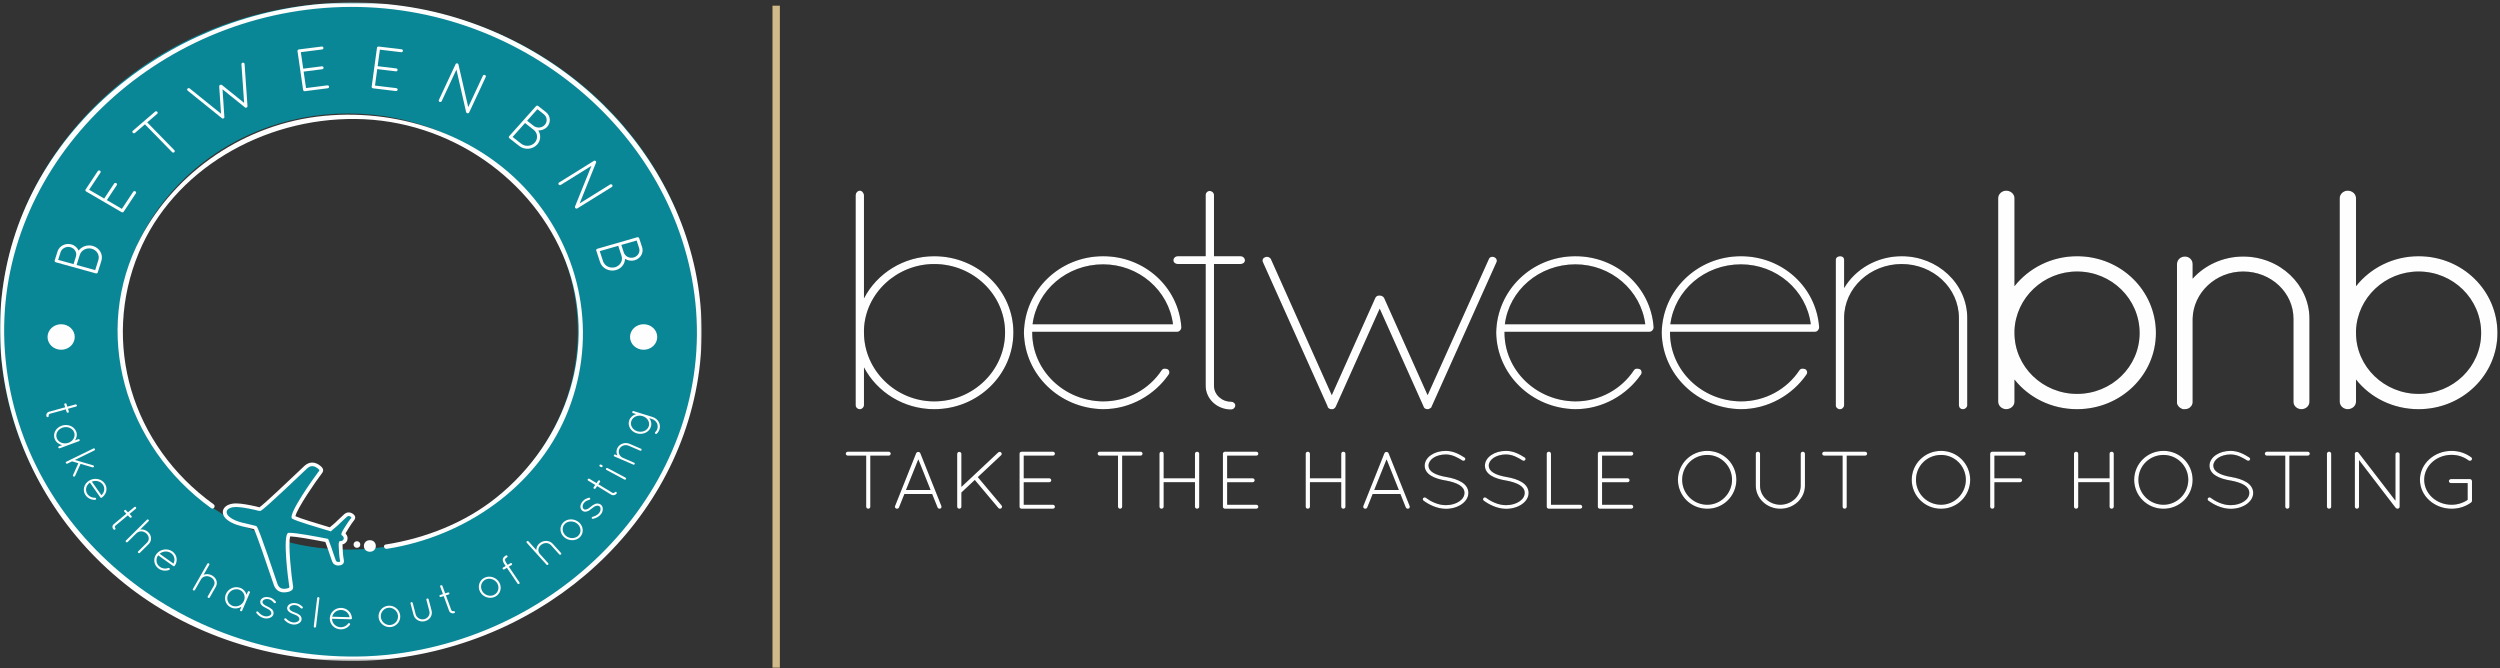 <?xml version="1.0" encoding="UTF-8" standalone="no"?>
<svg width="887px" height="237px" viewBox="0 0 887 237" version="1.1" xmlns="http://www.w3.org/2000/svg" xmlns:xlink="http://www.w3.org/1999/xlink">
    <rect x="0" y="0" width="887" height="237" fill="#333333" stroke="none"/>
    <!-- Generator: Sketch 43.2 (39069) - http://www.bohemiancoding.com/sketch -->
    <title>logo-featured</title>
    <desc>Created with Sketch.</desc>
    <defs>
        <polygon id="path-1" points="0 0.822 248.966 0.822 248.966 234.473 0 234.473"></polygon>
    </defs>
    <g id="Page-1" stroke="none" stroke-width="1" fill="none" fill-rule="evenodd">
        <g id="logo-featured">
            <path d="M80.544,183.393 L80.428,183.301 L79.965,182.185 L79.932,181.217 L80.21,180.157 L81.733,179.352 L83.289,179.227 L85.067,179.319 L87.146,179.537 L88.929,179.781 L88.95,179.657 L90.367,180.152 L90.439,180.192 L91.452,180.532 L91.683,180.722 L92.071,180.805 L93.96,179.351 L95.674,177.587 L97.655,176.092 L99.669,174.318 L101.679,172.309 L103.721,170.355 L105.332,168.651 L106.883,167.188 L108.407,165.854 L109.74,164.892 L111.17,164.831 L112.597,165.206 L113.773,166.104 L114.083,166.882 L113.99,167.639 L111.666,170.269 L108.452,175.278 L106.396,178.695 L104.785,181.372 L104.165,183.362 L108.073,184.844 L112.944,186.382 L115.796,187.372 L117.417,187.622 L120.704,185.011 L123.065,182.649 L124.686,182.465 L125.436,183.938 L123.445,186.799 L122.334,188.604 L122.769,190.78 L122.269,192.4 L120.769,192.9 L120.914,194.962 C121.773,194.987 122.635,195 123.5,195 C168.511,195 205,160.359 205,117.628 C205,74.897 168.511,40.256 123.5,40.256 C78.489,40.256 42,74.897 42,117.628 C42,145.393 57.405,169.743 80.544,183.393 Z M84.219,185.437 C86.529,186.645 88.907,187.75 91.346,188.745 L90.853,187.547 L89.663,187.107 L87.742,186.672 L87.817,186.237 L86.576,186.148 L84.808,185.593 L84.219,185.437 L84.219,185.437 Z M117.018,194.759 L116.065,191.839 L112.166,191.033 L107.878,190.26 L104.142,189.765 L102.743,189.672 L102.183,191.186 L102.117,192.31 C106.923,193.547 111.904,194.377 117.018,194.759 Z M124.207,233.485 C55.609,233.485 0,181.442 0,117.243 C0,53.044 55.609,1 124.207,1 C192.805,1 248.414,53.044 248.414,117.243 C248.414,181.442 192.805,233.485 124.207,233.485 Z" id="Combined-Shape" fill="#098797" fill-rule="nonzero"></path>
            <g id="Group-91" transform="translate(0, 0.065)">
                <path d="M110.775,164.055 L110.775,164.055 C109.824,164.055 108.918,164.43 108.083,165.171 C107.87,165.36 107.182,166.015 105.766,167.36 C102.443,170.513 93.816,178.705 92.052,179.931 C91.854,179.901 91.559,179.815 91.331,179.749 C91.122,179.689 90.917,179.634 90.738,179.597 C89.546,179.328 88.263,179.052 86.948,178.857 L86.723,178.825 C85.834,178.694 84.827,178.545 83.803,178.545 C82.742,178.545 81.85,178.705 81.065,179.034 C79.707,179.603 79.247,180.477 79.108,181.106 C78.879,182.225 79.4,183.379 80.528,184.299 C82.545,185.947 85.219,186.541 87.581,187.066 C88.39,187.246 89.152,187.414 89.872,187.617 C89.941,187.639 90.028,187.658 90.115,187.678 C91.153,189.739 94.947,200.979 96.233,204.792 C96.811,206.512 97.095,207.35 97.192,207.602 C97.99,209.678 99.591,210.111 100.792,210.111 C101.242,210.111 101.715,210.053 102.244,209.935 C103.978,209.531 104.167,208.639 103.92,207.424 L103.904,207.351 C103.498,205.31 102.114,192.833 102.97,190.248 C105.062,190.317 110.548,191.259 115.43,192.231 L115.432,192.231 C115.734,192.991 116.016,193.798 116.286,194.582 L116.334,194.718 C116.529,195.282 116.716,195.845 116.903,196.408 C117.195,197.299 117.5,198.221 117.844,199.125 C118.192,200.055 118.976,200.591 119.99,200.591 C120.224,200.591 120.466,200.561 120.728,200.504 C121.314,200.369 122.251,199.95 121.994,198.65 C121.69,197.16 121.613,195.587 121.561,194.229 C121.56,194.107 121.55,193.963 121.542,193.804 C121.529,193.629 121.512,193.343 121.517,193.099 C122.632,192.822 123.045,192.04 123.184,191.666 C123.502,190.799 123.272,189.916 122.584,189.225 C122.622,189.143 122.675,189.041 122.745,188.908 C123.03,188.378 123.38,187.803 123.845,187.105 L124.07,186.756 C124.549,186.014 125.043,185.252 125.584,184.59 C126.461,183.533 125.842,182.759 125.397,182.388 C124.857,181.955 124.3,181.739 123.729,181.739 C123.33,181.739 122.729,181.849 122.134,182.375 C121.432,182.998 120.75,183.653 120.094,184.287 C119.66,184.706 119.228,185.122 118.787,185.529 C118.535,185.767 118.243,186.002 117.935,186.256 C117.643,186.492 117.327,186.752 117.016,187.027 L116.335,186.825 C112.662,185.725 106.707,183.942 104.815,183.091 C105.294,180.443 112.582,169.905 113.937,168.257 L113.989,168.193 C114.795,167.221 115.058,166.348 113.712,165.255 C112.721,164.447 111.76,164.055 110.775,164.055 M110.775,165.324 C111.438,165.324 112.113,165.637 112.826,166.216 C113.5,166.762 113.417,166.81 112.867,167.48 C112.178,168.318 101.711,182.793 103.683,183.961 C105.214,184.876 112.851,187.109 117.396,188.472 C118.141,187.705 119.103,187.031 119.736,186.437 C120.856,185.4 121.919,184.308 123.067,183.301 C123.289,183.1 123.507,183.008 123.729,183.008 C123.977,183.008 124.233,183.126 124.499,183.339 C124.751,183.549 124.72,183.564 124.509,183.817 C123.841,184.637 123.271,185.551 122.696,186.436 C122.285,187.052 121.886,187.686 121.536,188.341 C121.249,188.878 121.068,189.232 121.148,189.748 C121.711,190.088 122.14,190.609 121.904,191.253 C121.711,191.78 121.201,191.929 120.638,191.929 C120.59,191.929 120.544,191.926 120.493,191.924 C120.455,191.973 120.409,192.026 120.371,192.094 C120.042,192.666 120.193,193.662 120.211,194.272 C120.266,195.786 120.354,197.365 120.657,198.855 C120.717,199.161 120.735,199.196 120.411,199.268 C120.259,199.303 120.118,199.321 119.99,199.321 C119.573,199.321 119.283,199.13 119.119,198.693 C118.568,197.257 118.131,195.779 117.621,194.324 C117.326,193.473 117.029,192.617 116.691,191.768 C116.605,191.564 116.47,191.346 116.405,191.129 C112.043,190.247 105.098,188.975 102.747,188.975 C102.613,188.975 102.489,188.979 102.385,188.987 C100.071,189.19 102.367,206.545 102.573,207.59 C102.742,208.422 102.789,208.497 101.926,208.699 C101.515,208.793 101.138,208.843 100.792,208.843 C99.682,208.843 98.915,208.333 98.468,207.178 C98.032,206.027 91.875,187.269 91.033,186.657 C90.824,186.503 90.5,186.472 90.262,186.402 C87.347,185.578 83.805,185.29 81.418,183.339 C80.692,182.746 80.297,182.021 80.43,181.372 C80.535,180.908 80.902,180.49 81.617,180.194 C82.287,179.91 83.037,179.815 83.803,179.815 C84.802,179.815 85.827,179.979 86.739,180.113 C87.983,180.297 89.207,180.56 90.432,180.832 C90.924,180.939 91.627,181.212 92.19,181.212 C92.273,181.212 92.356,181.206 92.433,181.19 C93.482,181.003 108.064,166.935 109.012,166.093 C109.603,165.571 110.183,165.324 110.775,165.324" id="Fill-2" fill="#FEFEFE" fill-rule="nonzero"></path>
                <g id="Group-6">
                    <g id="Fill-4-Clipped">
                        <mask id="mask-2" fill="white">
                            <use xlink:href="#path-1"></use>
                        </mask>
                        <g id="path-1"></g>
                        <path d="M129.749,232.806 C63.3,235.05 6.142,186.796 1.732,124.514 C-2.673,62.287 49.602,7.777 115.18,2.751 C181.424,-2.328 240.366,45.833 246.72,107.284 C253.135,169.334 202.737,225.388 137.325,232.281 C134.808,232.548 132.278,232.686 129.749,232.806 C128.663,232.86 128.657,234.447 129.749,234.395 C189.243,231.538 239.046,189.28 247.704,133.92 C256.309,78.899 220.082,25.45 164.717,7.143 C108.097,-11.581 44.507,12.72 15.373,61.204 C-14.126,110.297 0.258,173.351 46.291,208.626 C69.674,226.543 99.704,235.411 129.749,234.395 C130.836,234.357 130.839,232.772 129.749,232.806" id="Fill-4" fill="#FEFEFE" fill-rule="nonzero" mask="url(#mask-2)"></path>
                    </g>
                </g>
                <path d="M34.903,92.191 C35.438,90.492 34.406,88.714 32.581,88.187 C30.762,87.704 28.845,88.663 28.31,90.368 L27.183,93.948 L33.775,95.776 L34.903,92.191 Z M26.936,90.965 C27.38,89.549 26.519,88.066 25.034,87.654 C23.506,87.231 21.921,88.038 21.479,89.45 L20.633,92.134 L26.091,93.648 L26.936,90.965 Z M19.771,92.985 C19.487,92.906 19.32,92.616 19.401,92.348 L19.42,92.289 L20.408,89.153 C21.028,87.189 23.233,86.063 25.352,86.649 C26.551,86.983 27.446,87.834 27.888,88.844 C28.985,87.391 30.976,86.651 32.897,87.183 C35.32,87.853 36.681,90.236 35.971,92.49 L34.701,96.52 L34.681,96.583 L34.675,96.604 C34.593,96.871 34.288,97.008 34.004,96.93 L19.771,92.985 Z" id="Fill-7" fill="#FEFEFE" fill-rule="nonzero"></path>
                <path d="M30.547,67.866 C30.297,67.719 30.216,67.398 30.373,67.161 L30.397,67.124 L34.694,60.64 C34.862,60.387 35.195,60.328 35.446,60.474 C35.716,60.633 35.807,60.938 35.641,61.191 L31.618,67.258 L36.966,70.378 L40.484,65.072 C40.639,64.839 40.985,64.765 41.256,64.918 C41.506,65.064 41.585,65.388 41.43,65.625 L37.912,70.931 L43.239,74.041 L47.263,67.971 C47.431,67.717 47.763,67.662 48.034,67.817 C48.286,67.966 48.377,68.271 48.21,68.524 L43.924,74.989 L43.887,75.046 L43.862,75.08 C43.698,75.285 43.385,75.355 43.136,75.208 L30.547,67.866 Z" id="Fill-9" fill="#FEFEFE" fill-rule="nonzero"></path>
                <path d="M51.428,44.052 L47.888,47.096 C47.669,47.281 47.316,47.267 47.101,47.047 C46.902,46.842 46.917,46.513 47.136,46.325 L55.018,39.548 C55.237,39.362 55.589,39.377 55.79,39.582 C56.005,39.801 55.991,40.133 55.771,40.319 L52.233,43.362 L61.867,53.227 C62.068,53.431 62.051,53.763 61.835,53.951 C61.614,54.137 61.262,54.122 61.063,53.917 L51.428,44.052 Z" id="Fill-11" fill="#FEFEFE" fill-rule="nonzero"></path>
                <path d="M67.3,31.315 L78.426,40.279 L77.77,30.554 C77.779,30.337 77.901,30.134 78.085,30.049 C78.308,29.942 78.551,29.971 78.745,30.095 L86.62,36.441 L85.661,22.711 C85.66,22.426 85.863,22.185 86.209,22.166 C86.505,22.148 86.779,22.378 86.778,22.663 L87.808,37.575 C87.819,37.785 87.696,37.987 87.564,38.073 L87.524,38.093 L87.462,38.122 C87.38,38.158 87.288,38.178 87.178,38.158 C87.147,38.148 87.096,38.148 87.056,38.119 C87.026,38.112 86.953,38.073 86.913,38.043 C86.902,38.023 86.893,38.005 86.863,37.997 L78.947,31.625 L79.604,41.399 C79.623,41.436 79.623,41.482 79.614,41.514 C79.625,41.577 79.604,41.636 79.584,41.694 C79.564,41.704 79.553,41.733 79.553,41.733 C79.501,41.828 79.41,41.894 79.309,41.941 C79.186,41.999 79.064,42.009 78.953,41.989 L78.89,41.97 L78.86,41.96 C78.77,41.931 78.69,41.874 78.619,41.787 L66.608,32.115 C66.364,31.944 66.333,31.601 66.526,31.391 C66.71,31.159 67.077,31.132 67.3,31.315" id="Fill-13" fill="#FEFEFE" fill-rule="nonzero"></path>
                <path d="M105.552,18.056 C105.512,17.78 105.729,17.515 106.021,17.479 L106.066,17.471 L114.141,16.447 C114.457,16.405 114.714,16.61 114.754,16.885 C114.797,17.181 114.606,17.444 114.29,17.483 L106.734,18.441 L107.581,24.302 L114.189,23.463 C114.482,23.424 114.765,23.629 114.807,23.923 C114.846,24.199 114.633,24.465 114.339,24.502 L107.731,25.34 L108.574,31.181 L116.13,30.22 C116.446,30.181 116.704,30.386 116.747,30.681 C116.786,30.954 116.596,31.215 116.28,31.254 L108.228,32.281 L108.161,32.288 L108.115,32.296 C107.84,32.305 107.584,32.123 107.544,31.849 L105.552,18.056 Z" id="Fill-15" fill="#FEFEFE" fill-rule="nonzero"></path>
                <path d="M133.75,16.895 C133.787,16.619 134.066,16.415 134.36,16.452 L134.406,16.456 L142.484,17.422 C142.801,17.461 142.993,17.719 142.957,17.995 C142.916,18.293 142.658,18.497 142.343,18.458 L134.783,17.554 L133.986,23.419 L140.598,24.211 C140.892,24.248 141.109,24.511 141.069,24.806 C141.031,25.082 140.751,25.282 140.456,25.248 L133.844,24.458 L133.05,30.298 L140.61,31.206 C140.926,31.245 141.121,31.503 141.079,31.8 C141.042,32.076 140.784,32.281 140.468,32.245 L132.412,31.279 L132.344,31.271 L132.299,31.264 C132.03,31.213 131.835,30.972 131.872,30.696 L133.75,16.895 Z" id="Fill-17" fill="#FEFEFE" fill-rule="nonzero"></path>
                <path d="M161.94,24.619 L156.707,35.827 C156.588,36.08 156.258,36.202 155.987,36.091 C155.715,35.975 155.586,35.668 155.706,35.412 L161.57,22.858 C161.599,22.636 161.752,22.465 162.003,22.406 C162.297,22.365 162.613,22.541 162.659,22.816 L166.128,37.948 L171.333,26.799 C171.452,26.545 171.782,26.423 172.053,26.536 C172.345,26.655 172.475,26.965 172.356,27.218 L166.464,39.836 C166.346,40.09 166.016,40.209 165.723,40.09 C165.556,40.021 165.458,39.911 165.408,39.751 C165.397,39.721 165.365,39.687 165.362,39.639 L161.94,24.619 Z" id="Fill-19" fill="#FEFEFE" fill-rule="nonzero"></path>
                <path d="M189.297,44.562 C190.499,45.508 192.295,45.362 193.287,44.247 C194.309,43.104 194.152,41.421 192.949,40.475 L190.668,38.68 L187.014,42.768 L189.297,44.562 Z M184.923,50.922 C186.369,52.056 188.515,51.881 189.76,50.52 C190.955,49.149 190.78,47.12 189.332,45.981 L186.285,43.584 L181.872,48.522 L184.923,50.922 Z M190.179,37.599 C190.367,37.387 190.721,37.358 190.949,37.536 L190.999,37.58 L193.666,39.675 C195.339,40.99 195.558,43.333 194.144,44.921 C193.337,45.818 192.152,46.249 190.987,46.223 C191.969,47.749 191.898,49.754 190.613,51.193 C188.992,53.007 186.124,53.229 184.206,51.719 L180.772,49.02 L180.722,48.979 L180.704,48.967 C180.477,48.788 180.463,48.472 180.654,48.259 L190.179,37.599 Z" id="Fill-21" fill="#FEFEFE" fill-rule="nonzero"></path>
                <path d="M209.836,58.782 L198.967,65.542 C198.72,65.696 198.373,65.63 198.209,65.399 C198.046,65.166 198.116,64.843 198.362,64.686 L210.539,57.114 C210.69,56.94 210.918,56.877 211.167,56.955 C211.436,57.07 211.598,57.378 211.478,57.633 L205.659,72.111 L216.47,65.388 C216.717,65.234 217.064,65.3 217.227,65.532 C217.402,65.782 217.332,66.106 217.086,66.262 L204.851,73.868 C204.605,74.022 204.258,73.956 204.083,73.706 C203.98,73.565 203.962,73.424 204.013,73.264 C204.021,73.233 204.013,73.186 204.039,73.146 L209.836,58.782 Z" id="Fill-23" fill="#FEFEFE" fill-rule="nonzero"></path>
                <path d="M221.318,89.509 C221.779,90.916 223.373,91.707 224.85,91.28 C226.373,90.841 227.217,89.348 226.755,87.943 L225.881,85.268 L220.443,86.834 L221.318,89.509 Z M213.959,92.611 C214.512,94.303 216.418,95.253 218.25,94.745 C220.048,94.207 221.081,92.411 220.525,90.719 L219.357,87.149 L212.79,89.042 L213.959,92.611 Z M226.097,84.112 C226.378,84.032 226.692,84.189 226.779,84.454 L226.798,84.512 L227.822,87.637 C228.463,89.593 227.287,91.672 225.179,92.28 C223.982,92.627 222.736,92.382 221.773,91.765 C221.713,93.548 220.492,95.194 218.579,95.745 C216.164,96.438 213.627,95.162 212.892,92.919 L211.576,88.898 L211.556,88.839 L211.55,88.822 C211.464,88.553 211.636,88.283 211.919,88.199 L226.097,84.112 Z" id="Fill-25" fill="#FEFEFE" fill-rule="nonzero"></path>
                <path d="M24.143,146.376 C23.953,146.428 23.706,146.302 23.65,146.123 L23.355,145.184 L17.681,146.75 C17.3,146.858 17.22,147.267 17.277,147.445 C17.332,147.625 17.186,147.874 16.995,147.93 C16.804,147.983 16.553,147.84 16.497,147.661 C16.269,146.93 16.666,146.22 17.446,146.003 L23.123,144.437 L22.836,143.528 C22.724,143.171 22.916,143.119 23.104,143.065 C23.296,143.011 23.487,142.959 23.599,143.316 L23.886,144.226 L26.778,143.429 C26.969,143.375 27.215,143.502 27.27,143.682 C27.332,143.878 27.204,144.124 27.011,144.174 L24.118,144.974 L24.413,145.914 C24.47,146.092 24.335,146.325 24.143,146.376" id="Fill-27" fill="#FEFEFE" fill-rule="nonzero"></path>
                <path d="M24.334,157.021 C26.03,156.396 26.884,154.691 26.27,153.231 C25.663,151.784 23.793,151.066 22.097,151.695 C20.399,152.322 19.568,154.034 20.175,155.483 C20.79,156.943 22.636,157.65 24.334,157.021 M28.036,156.456 L21.216,158.977 C21.016,159.05 20.779,158.953 20.7,158.766 C20.62,158.577 20.724,158.355 20.925,158.283 L22.05,157.868 C20.901,157.59 19.89,156.841 19.436,155.756 C18.65,153.885 19.736,151.766 21.806,150.999 C23.872,150.238 26.211,151.094 26.995,152.962 C27.452,154.046 27.273,155.234 26.632,156.17 L27.743,155.761 C27.959,155.68 28.181,155.783 28.261,155.971 C28.338,156.158 28.251,156.374 28.036,156.456" id="Fill-29" fill="#FEFEFE" fill-rule="nonzero"></path>
                <path d="M33.13,159.053 C33.321,158.96 33.567,159.035 33.665,159.211 C33.773,159.406 33.695,159.635 33.504,159.733 L26.577,163.123 L33.053,165.043 C33.278,165.11 33.386,165.303 33.314,165.512 C33.258,165.714 33.039,165.821 32.814,165.757 L28.584,164.511 L26.646,168.793 C26.553,168.995 26.336,169.085 26.115,169.017 C26.016,168.978 25.955,168.904 25.917,168.834 C25.863,168.735 25.831,168.612 25.904,168.508 L27.8,164.279 L25.561,163.616 L23.916,164.426 C23.724,164.518 23.477,164.445 23.371,164.253 C23.27,164.071 23.347,163.842 23.538,163.747 L33.13,159.053 Z" id="Fill-31" fill="#FEFEFE" fill-rule="nonzero"></path>
                <path d="M32.584,170.812 L35.973,175.626 C37.1,174.63 37.314,173.044 36.492,171.872 C35.65,170.681 34.033,170.249 32.584,170.812 M31.577,170.485 C33.459,169.317 35.949,169.752 37.155,171.464 C38.307,173.099 37.838,175.253 36.158,176.48 L36.145,176.486 L36.104,176.515 C35.923,176.624 35.698,176.56 35.58,176.391 L31.905,171.173 C30.47,172.159 30.118,173.941 31.041,175.253 C31.635,176.097 32.655,176.582 33.717,176.539 C33.947,176.526 34.112,176.707 34.121,176.887 C34.109,177.097 33.952,177.27 33.722,177.282 C32.412,177.311 31.136,176.742 30.378,175.666 C29.17,173.95 29.724,171.632 31.577,170.485" id="Fill-33" fill="#FEFEFE" fill-rule="nonzero"></path>
                <path d="M46.618,183.545 C46.468,183.669 46.186,183.653 46.055,183.512 L45.363,182.782 L40.933,186.459 C40.635,186.707 40.749,187.112 40.881,187.252 C41.013,187.393 40.995,187.676 40.846,187.801 C40.695,187.925 40.405,187.896 40.274,187.755 C39.734,187.186 39.775,186.381 40.382,185.881 L44.813,182.199 L44.143,181.489 C43.879,181.208 44.029,181.084 44.176,180.962 C44.326,180.837 44.474,180.711 44.738,180.991 L45.409,181.704 L47.667,179.829 C47.816,179.704 48.097,179.721 48.228,179.86 C48.371,180.011 48.364,180.286 48.216,180.411 L45.959,182.286 L46.652,183.02 C46.782,183.159 46.764,183.42 46.618,183.545" id="Fill-35" fill="#FEFEFE" fill-rule="nonzero"></path>
                <path d="M52.143,192.473 C53.122,191.499 52.938,190.098 51.904,189.18 C50.88,188.27 49.377,188.18 48.399,189.148 L45.289,192.236 L45.255,192.267 C45.231,192.291 45.207,192.291 45.197,192.302 C45.162,192.314 45.151,192.326 45.129,192.33 C45.023,192.362 44.916,192.354 44.81,192.302 C44.81,192.302 44.786,192.302 44.775,192.291 L44.75,192.27 L44.713,192.237 C44.629,192.165 44.581,192.052 44.577,191.943 C44.586,191.89 44.596,191.855 44.618,191.812 C44.641,191.764 44.664,191.746 44.697,191.71 L47.809,188.627 L47.898,188.534 L52.123,184.344 C52.272,184.199 52.528,184.191 52.685,184.33 C52.854,184.479 52.862,184.722 52.713,184.869 L49.776,187.783 C50.723,187.681 51.716,187.963 52.461,188.625 C53.823,189.834 54.02,191.719 52.733,192.997 L49.624,196.078 C49.476,196.226 49.218,196.233 49.048,196.084 C48.892,195.945 48.885,195.705 49.032,195.558 L52.143,192.473 Z" id="Fill-37" fill="#FEFEFE" fill-rule="nonzero"></path>
                <path d="M56.638,196.406 L61.535,199.9 C62.248,198.608 61.891,197.048 60.702,196.199 C59.489,195.334 57.807,195.426 56.638,196.406 M55.572,196.408 C56.937,194.725 59.441,194.362 61.184,195.601 C62.847,196.791 63.164,198.969 62.012,200.649 L62,200.662 L61.972,200.698 C61.84,200.862 61.604,200.869 61.436,200.745 L56.125,196.959 C55.117,198.333 55.415,200.129 56.748,201.079 C57.606,201.691 58.74,201.834 59.728,201.462 C59.941,201.38 60.156,201.495 60.23,201.667 C60.294,201.869 60.205,202.08 59.995,202.162 C58.768,202.595 57.363,202.456 56.266,201.672 C54.523,200.433 54.228,198.071 55.572,196.408" id="Fill-39" fill="#FEFEFE" fill-rule="nonzero"></path>
                <path d="M75.838,207.8 C76.511,206.625 75.943,205.312 74.685,204.686 C73.444,204.059 71.968,204.342 71.295,205.52 L69.16,209.262 L69.137,209.302 C69.121,209.328 69.099,209.338 69.09,209.35 C69.06,209.37 69.053,209.385 69.03,209.39 C68.939,209.452 68.834,209.468 68.718,209.445 C68.718,209.445 68.696,209.452 68.681,209.445 L68.651,209.429 L68.608,209.406 C68.507,209.356 68.425,209.262 68.393,209.158 C68.387,209.105 68.388,209.065 68.397,209.02 C68.407,208.971 68.422,208.943 68.445,208.902 L70.58,205.161 L70.642,205.053 L73.543,199.967 C73.645,199.789 73.891,199.718 74.081,199.812 C74.286,199.918 74.361,200.147 74.259,200.322 L72.242,203.862 C73.125,203.529 74.164,203.557 75.07,204.012 C76.721,204.842 77.438,206.611 76.556,208.16 L74.419,211.904 C74.32,212.083 74.073,212.152 73.868,212.048 C73.678,211.953 73.603,211.721 73.704,211.542 L75.838,207.8 Z" id="Fill-41" fill="#FEFEFE" fill-rule="nonzero"></path>
                <path d="M86.553,213.103 C87.23,211.516 86.495,209.764 84.94,209.182 C83.401,208.604 81.565,209.39 80.888,210.978 C80.209,212.565 80.968,214.309 82.506,214.886 C84.061,215.466 85.874,214.692 86.553,213.103 M88.652,210.187 L85.929,216.572 C85.849,216.759 85.612,216.855 85.412,216.781 C85.213,216.706 85.112,216.484 85.192,216.293 L85.64,215.239 C84.636,215.835 83.365,216.01 82.211,215.577 C80.224,214.832 79.324,212.636 80.149,210.698 C80.975,208.765 83.243,207.757 85.23,208.502 C86.383,208.937 87.181,209.87 87.469,210.953 L87.913,209.912 C87.999,209.711 88.229,209.631 88.431,209.707 C88.631,209.78 88.739,209.986 88.652,210.187" id="Fill-43" fill="#FEFEFE" fill-rule="nonzero"></path>
                <path d="M91.066,216.93 C91.239,216.816 91.486,216.849 91.621,217.033 C92.048,217.547 92.763,218.259 93.752,218.525 C94.356,218.686 94.938,218.648 95.369,218.47 C95.826,218.334 96.133,218.058 96.232,217.729 C96.322,217.385 96.251,217.107 95.948,216.687 C95.685,216.358 95.183,216.029 94.454,215.705 L94.427,215.681 C93.762,215.375 93.187,215.054 92.832,214.64 C92.42,214.24 92.214,213.666 92.388,213.097 C92.564,212.514 93.071,212.102 93.669,211.888 C94.221,211.714 94.935,211.697 95.732,211.91 C96.735,212.177 97.32,212.804 97.815,213.325 C97.954,213.489 97.935,213.729 97.774,213.862 C97.612,213.999 97.359,213.98 97.215,213.826 C96.751,213.311 96.292,212.786 95.525,212.58 C94.89,212.408 94.328,212.437 93.918,212.601 C93.526,212.755 93.259,213.008 93.169,213.306 C93.078,213.606 93.156,213.855 93.391,214.16 C93.675,214.479 94.144,214.796 94.831,215.094 L94.862,215.1 C95.578,215.407 96.121,215.778 96.576,216.211 C96.99,216.658 97.184,217.322 96.996,217.937 C96.809,218.549 96.293,218.944 95.654,219.177 C94.998,219.408 94.297,219.446 93.534,219.241 C92.278,218.89 91.46,218.07 90.968,217.421 C90.849,217.245 90.893,217.045 91.066,216.93" id="Fill-45" fill="#FEFEFE" fill-rule="nonzero"></path>
                <path d="M100.967,219.396 C101.128,219.265 101.38,219.276 101.533,219.445 C102.011,219.923 102.795,220.565 103.804,220.743 C104.426,220.85 105,220.759 105.414,220.547 C105.854,220.372 106.134,220.072 106.2,219.732 C106.253,219.378 106.155,219.11 105.811,218.716 C105.517,218.414 104.981,218.127 104.222,217.869 L104.194,217.847 C103.5,217.601 102.895,217.338 102.497,216.949 C102.046,216.589 101.785,216.035 101.901,215.455 C102.018,214.857 102.479,214.395 103.056,214.137 C103.588,213.91 104.296,213.831 105.112,213.971 C106.141,214.153 106.787,214.723 107.335,215.198 C107.487,215.35 107.492,215.589 107.346,215.737 C107.197,215.889 106.944,215.891 106.785,215.749 C106.27,215.281 105.76,214.796 104.976,214.659 C104.323,214.548 103.768,214.623 103.374,214.826 C103,215.011 102.76,215.286 102.699,215.593 C102.639,215.902 102.742,216.14 103.007,216.422 C103.321,216.716 103.823,216.991 104.535,217.225 L104.568,217.232 C105.314,217.471 105.891,217.795 106.388,218.183 C106.846,218.598 107.107,219.243 106.982,219.869 C106.858,220.498 106.383,220.936 105.769,221.227 C105.138,221.512 104.442,221.612 103.66,221.475 C102.375,221.236 101.476,220.492 100.919,219.89 C100.786,219.722 100.807,219.523 100.967,219.396" id="Fill-47" fill="#FEFEFE" fill-rule="nonzero"></path>
                <path d="M112.523,212.123 C112.547,211.921 112.748,211.77 112.96,211.792 C113.192,211.816 113.353,212.006 113.328,212.206 L112.126,222.277 C112.102,222.478 111.901,222.629 111.671,222.604 C111.457,222.582 111.295,222.393 111.321,222.193 L112.523,212.123 Z" id="Fill-49" fill="#FEFEFE" fill-rule="nonzero"></path>
                <path d="M117.874,218.743 L124.022,218.914 C123.803,217.478 122.544,216.398 121.052,216.357 C119.527,216.316 118.22,217.303 117.874,218.743 M117.009,219.323 C117.078,217.211 118.887,215.551 121.076,215.614 C123.164,215.671 124.77,217.274 124.872,219.266 L124.872,219.283 L124.87,219.33 C124.864,219.53 124.677,219.664 124.461,219.659 L117.8,219.47 C117.831,221.139 119.181,222.435 120.855,222.48 C121.931,222.513 122.943,222.013 123.518,221.175 C123.64,220.993 123.89,220.966 124.051,221.066 C124.23,221.196 124.289,221.413 124.168,221.595 C123.438,222.617 122.206,223.269 120.832,223.229 C118.644,223.168 116.943,221.409 117.009,219.323" id="Fill-51" fill="#FEFEFE" fill-rule="nonzero"></path>
                <path d="M138.583,221.673 C140.228,221.473 141.423,219.944 141.188,218.261 C140.955,216.581 139.383,215.376 137.738,215.577 C136.093,215.775 134.901,217.319 135.134,219.001 C135.366,220.685 136.938,221.874 138.583,221.673 M137.638,214.854 C139.76,214.592 141.694,216.112 141.978,218.166 C142.263,220.222 140.808,222.154 138.686,222.414 C136.581,222.671 134.63,221.149 134.343,219.098 C134.06,217.045 135.531,215.108 137.638,214.854" id="Fill-53" fill="#FEFEFE" fill-rule="nonzero"></path>
                <path d="M145.653,214.034 C145.597,213.824 145.734,213.63 145.943,213.581 C146.153,213.533 146.369,213.646 146.425,213.855 L147.479,217.885 C147.812,219.153 149.157,219.918 150.496,219.625 C151.842,219.298 152.673,218.034 152.34,216.766 L151.284,212.736 C151.229,212.526 151.383,212.33 151.575,212.287 C151.8,212.236 152.018,212.341 152.073,212.556 L153.128,216.584 C153.564,218.244 152.488,219.935 150.686,220.349 C148.914,220.756 147.144,219.727 146.707,218.064 L145.653,214.034 Z" id="Fill-55" fill="#FEFEFE" fill-rule="nonzero"></path>
                <path d="M159.433,210.378 C159.499,210.553 159.377,210.79 159.187,210.851 L158.2,211.17 L160.128,216.416 C160.259,216.769 160.698,216.823 160.888,216.762 C161.077,216.7 161.349,216.828 161.413,217.004 C161.479,217.176 161.339,217.418 161.151,217.482 C160.384,217.729 159.61,217.386 159.346,216.669 L157.419,211.421 L156.463,211.731 C156.088,211.856 156.021,211.677 155.958,211.503 C155.891,211.325 155.828,211.147 156.203,211.025 L157.16,210.716 L156.177,208.04 C156.111,207.866 156.235,207.628 156.423,207.568 C156.626,207.502 156.893,207.613 156.96,207.789 L157.943,210.465 L158.929,210.144 C159.117,210.085 159.37,210.2 159.433,210.378" id="Fill-57" fill="#FEFEFE" fill-rule="nonzero"></path>
                <path d="M175.261,211.014 C176.734,210.296 177.301,208.484 176.474,206.98 C175.648,205.478 173.734,204.846 172.264,205.558 C170.791,206.273 170.232,208.098 171.059,209.601 C171.887,211.107 173.791,211.724 175.261,211.014 M171.905,204.91 C173.804,203.99 176.168,204.804 177.179,206.639 C178.189,208.478 177.524,210.752 175.628,211.672 C173.743,212.585 171.363,211.778 170.353,209.947 C169.342,208.11 170.023,205.821 171.905,204.91" id="Fill-59" fill="#FEFEFE" fill-rule="nonzero"></path>
                <path d="M180.027,197.153 C180.142,197.322 180.086,197.557 179.903,197.669 C179.429,197.951 179.239,198.191 179.205,198.43 C179.156,198.681 179.242,199.071 179.642,199.662 L180.102,200.348 L181.068,199.774 C181.265,199.655 181.517,199.709 181.633,199.878 C181.756,200.064 181.7,200.298 181.504,200.417 L180.537,200.991 L184.313,206.587 C184.427,206.758 184.372,206.994 184.189,207.102 C183.993,207.22 183.743,207.166 183.626,206.993 L179.85,201.396 L178.94,201.937 C178.757,202.044 178.507,201.99 178.382,201.808 C178.268,201.637 178.323,201.401 178.506,201.294 L179.416,200.755 L178.957,200.069 C178.525,199.405 178.309,198.853 178.392,198.305 C178.499,197.764 178.923,197.347 179.47,197.023 C179.651,196.913 179.903,196.968 180.027,197.153" id="Fill-61" fill="#FEFEFE" fill-rule="nonzero"></path>
                <path d="M195.512,193.39 C194.589,192.37 193.082,192.383 191.992,193.246 C190.916,194.102 190.65,195.491 191.572,196.513 L194.498,199.759 L194.53,199.795 C194.551,199.818 194.55,199.84 194.561,199.852 C194.569,199.885 194.58,199.899 194.578,199.92 C194.605,200.021 194.584,200.121 194.518,200.216 C194.518,200.216 194.515,200.237 194.502,200.244 L194.476,200.267 L194.439,200.296 C194.35,200.363 194.23,200.4 194.112,200.392 C194.055,200.374 194.02,200.361 193.975,200.334 C193.93,200.314 193.909,200.289 193.877,200.254 L190.951,197.009 L190.865,196.914 L186.891,192.506 C186.752,192.35 186.772,192.11 186.937,191.978 C187.116,191.836 187.371,191.858 187.511,192.014 L190.276,195.079 C190.271,194.182 190.682,193.288 191.468,192.666 C192.896,191.525 194.921,191.555 196.132,192.894 L199.058,196.142 C199.197,196.297 199.175,196.536 198.998,196.676 C198.833,196.809 198.577,196.787 198.438,196.633 L195.512,193.39 Z" id="Fill-63" fill="#FEFEFE" fill-rule="nonzero"></path>
                <path d="M205.167,190.016 C206.312,188.892 206.214,187 204.907,185.834 C203.597,184.665 201.57,184.654 200.428,185.784 C199.284,186.91 199.392,188.809 200.699,189.978 C202.008,191.146 204.024,191.143 205.167,190.016 M199.863,185.278 C201.336,183.825 203.858,183.865 205.454,185.294 C207.053,186.719 207.219,189.081 205.745,190.535 C204.281,191.974 201.748,191.947 200.151,190.517 C198.555,189.093 198.399,186.723 199.863,185.278" id="Fill-65" fill="#FEFEFE" fill-rule="nonzero"></path>
                <path d="M209.939,183.751 C209.889,183.557 210.016,183.355 210.245,183.306 C210.917,183.126 211.886,182.768 212.514,182.005 C212.902,181.541 213.079,181.023 213.067,180.581 C213.102,180.132 212.947,179.763 212.659,179.552 C212.347,179.345 212.046,179.304 211.518,179.411 C211.095,179.516 210.582,179.831 209.991,180.345 L209.957,180.357 C209.404,180.823 208.877,181.206 208.33,181.359 C207.78,181.57 207.139,181.532 206.641,181.17 C206.13,180.801 205.91,180.203 205.923,179.603 C205.958,179.058 206.202,178.432 206.711,177.82 C207.35,177.043 208.187,176.766 208.888,176.528 C209.104,176.473 209.331,176.577 209.404,176.767 C209.477,176.958 209.364,177.173 209.161,177.238 C208.48,177.453 207.786,177.658 207.299,178.245 C206.893,178.738 206.711,179.236 206.72,179.656 C206.727,180.052 206.876,180.38 207.139,180.569 C207.401,180.759 207.674,180.783 208.064,180.692 C208.484,180.565 208.976,180.274 209.525,179.789 L209.545,179.765 C210.116,179.252 210.685,178.923 211.279,178.687 C211.879,178.495 212.611,178.574 213.146,178.963 C213.684,179.352 213.882,179.95 213.873,180.594 C213.856,181.253 213.631,181.873 213.144,182.464 C212.327,183.426 211.213,183.835 210.387,184.02 C210.168,184.057 209.989,183.948 209.939,183.751" id="Fill-67" fill="#FEFEFE" fill-rule="nonzero"></path>
                <path d="M212.765,170.417 C212.932,170.518 212.991,170.776 212.883,170.932 L212.314,171.752 L217.273,174.778 C217.606,174.98 217.989,174.769 218.099,174.613 C218.205,174.456 218.504,174.397 218.672,174.498 C218.838,174.6 218.886,174.871 218.779,175.029 C218.337,175.667 217.502,175.845 216.822,175.428 L211.862,172.403 L211.311,173.2 C211.095,173.512 210.929,173.411 210.762,173.308 C210.595,173.207 210.427,173.106 210.644,172.793 L211.196,171.997 L208.667,170.456 C208.5,170.354 208.441,170.097 208.549,169.939 C208.668,169.771 208.952,169.702 209.118,169.803 L211.647,171.344 L212.217,170.525 C212.325,170.369 212.599,170.312 212.765,170.417" id="Fill-69" fill="#FEFEFE" fill-rule="nonzero"></path>
                <path d="M215.174,166.684 C214.973,166.575 214.919,166.349 215.026,166.174 C215.139,165.984 215.374,165.913 215.575,166.018 L221.951,169.418 C222.139,169.516 222.207,169.749 222.091,169.939 C221.986,170.114 221.737,170.18 221.549,170.081 L215.174,166.684 Z M212.867,165.452 C212.679,165.351 212.61,165.117 212.715,164.942 C212.832,164.752 213.081,164.689 213.269,164.788 L213.6,164.966 C213.801,165.074 213.883,165.315 213.769,165.506 C213.662,165.68 213.401,165.738 213.199,165.631 L212.867,165.452 Z" id="Fill-71" fill="#FEFEFE" fill-rule="nonzero"></path>
                <path d="M223.079,158.087 C221.83,157.546 220.341,158.048 219.757,159.235 C219.18,160.412 219.739,161.8 220.974,162.369 L224.981,164.1 L225.041,164.129 C225.095,164.169 225.147,164.207 225.172,164.269 C225.234,164.364 225.232,164.487 225.183,164.582 L225.142,164.667 C225.063,164.756 224.944,164.809 224.834,164.811 C224.812,164.818 224.797,164.811 224.782,164.804 C224.766,164.798 224.745,164.805 224.745,164.805 L224.654,164.764 L220.649,163.033 L220.528,162.981 L218.013,161.891 C217.817,161.808 217.721,161.593 217.818,161.395 C217.909,161.214 218.144,161.143 218.339,161.226 L219.046,161.536 C218.649,160.746 218.61,159.786 219.033,158.923 C219.799,157.371 221.772,156.697 223.413,157.411 L227.419,159.143 C227.631,159.234 227.704,159.454 227.615,159.639 C227.524,159.824 227.296,159.915 227.088,159.821 L223.079,158.087 Z" id="Fill-73" fill="#FEFEFE" fill-rule="nonzero"></path>
                <path d="M228.016,147.575 C226.305,147.043 224.524,147.828 224,149.318 C223.477,150.792 224.402,152.423 226.116,152.954 C227.845,153.494 229.639,152.71 230.16,151.234 C230.687,149.747 229.746,148.111 228.016,147.575 L228.016,147.575 Z M231.536,147.882 C233.532,148.504 234.615,150.525 233.947,152.41 C233.759,152.944 233.443,153.403 233.056,153.802 C232.893,153.918 232.642,153.937 232.5,153.795 C232.326,153.641 232.321,153.412 232.493,153.268 C232.812,152.958 233.039,152.62 233.195,152.18 C233.724,150.673 232.873,149.086 231.286,148.591 L230.344,148.299 C231.056,149.191 231.289,150.358 230.897,151.467 C230.232,153.352 227.987,154.325 225.865,153.663 C223.791,153.017 222.577,150.969 223.244,149.084 C223.636,147.977 224.582,147.177 225.707,146.857 L224.576,146.504 C224.371,146.44 224.256,146.226 224.327,146.015 C224.391,145.841 224.622,145.73 224.824,145.795 L231.536,147.882 Z" id="Fill-75" fill="#FEFEFE" fill-rule="nonzero"></path>
                <path d="M26.521,119.498 C26.521,122 24.361,124.026 21.695,124.026 C19.029,124.026 16.869,122 16.869,119.498 C16.869,116.999 19.029,114.972 21.695,114.972 C24.361,114.972 26.521,116.999 26.521,119.498" id="Fill-77" fill="#FEFEFE" fill-rule="nonzero"></path>
                <path d="M131.227,195.694 C134.044,195.694 134.044,191.597 131.227,191.597 C128.409,191.597 128.409,195.694 131.227,195.694" id="Fill-79" fill="#FEFEFE" fill-rule="nonzero"></path>
                <path d="M233.185,119.498 C233.185,122 231.024,124.026 228.358,124.026 C225.693,124.026 223.534,122 223.534,119.498 C223.534,116.999 225.693,114.972 228.358,114.972 C231.024,114.972 233.185,116.999 233.185,119.498" id="Fill-81" fill="#FEFEFE" fill-rule="nonzero"></path>
                <path d="M75.789,178.867 C46.684,157.919 35.911,121.63 49.259,89.582 C61.47,60.265 93.151,41.794 126.236,42.148 C159.66,42.509 189.351,63.653 200.683,92.746 C212.287,122.541 201.45,156.229 176.044,176.52 C164.943,185.386 151.15,190.87 136.849,193.123 C135.775,193.295 136.232,194.826 137.298,194.658 C165.343,190.232 190.193,172.496 200.824,147.492 C211.833,121.577 207.507,92.328 189.369,70.235 C171.888,48.942 143.169,38.317 114.926,41.043 C86.86,43.753 62.307,60.884 49.889,84.356 C32.342,117.527 44.115,158.055 74.934,180.24 C75.801,180.861 76.643,179.482 75.789,178.867" id="Fill-83" fill="#FEFEFE" fill-rule="nonzero"></path>
                <path d="M126.644,194.291 C128.23,194.291 128.23,191.981 126.644,191.981 C125.056,191.981 125.056,194.291 126.644,194.291" id="Fill-85" fill="#FEFEFE" fill-rule="nonzero"></path>
                <g id="Fill-87" transform="translate(303, 67)">
                    <g id="path-3-link" fill-rule="nonzero" fill="#000000">
                        <path d="M532.914,51.089 C532.914,63.05 542.951,72.686 555.113,72.686 C567.39,72.686 577.309,63.05 577.309,51.089 C577.309,39.017 567.39,29.269 555.113,29.269 C543.185,29.269 533.387,38.576 532.914,50.205 L532.914,51.089 Z M527.13,52.199 L527.13,51.089 L527.13,49.982 L527.13,3.243 C527.13,1.802 528.428,0.586 529.964,0.586 C531.617,0.586 532.914,1.802 532.914,3.243 L532.914,34.476 C537.992,28.053 546.018,23.843 555.113,23.843 C570.694,23.843 583.092,36.027 583.092,51.089 C583.092,65.931 570.694,78.115 555.113,78.115 C546.018,78.115 537.992,74.017 532.914,67.592 L532.914,75.456 C532.914,76.898 531.617,78.115 529.964,78.115 C528.428,78.115 527.13,76.898 527.13,75.456 L527.13,52.199 Z M510.721,45.994 C510.721,36.802 502.811,29.269 492.894,29.269 C483.093,29.269 475.185,36.802 474.948,45.994 L474.948,75.456 L474.948,75.901 C474.829,76.344 474.712,76.785 474.358,77.117 C473.885,77.78 473.059,78.115 472.232,78.115 L471.525,78.115 C470.695,77.892 469.988,77.339 469.634,76.676 C469.515,76.563 469.515,76.454 469.515,76.344 C469.515,76.232 469.398,76.122 469.398,76.122 L469.398,75.456 L469.398,45.994 L469.398,45.111 L469.398,26.612 C469.398,25.172 470.581,23.955 472.232,23.955 C473.768,23.955 474.948,25.172 474.948,26.612 L474.948,31.818 C479.199,27.057 485.69,23.955 492.894,23.955 C505.881,23.955 516.388,33.923 516.388,45.994 L516.388,75.456 C516.388,77.008 515.091,78.115 513.555,78.115 C512.021,78.115 510.721,77.008 510.721,75.456 L510.721,45.994 Z M411.739,51.089 C411.739,63.05 421.774,72.686 433.937,72.686 C446.217,72.686 456.133,63.05 456.133,51.089 C456.133,39.017 446.217,29.269 433.937,29.269 C422.01,29.269 412.212,38.576 411.739,50.205 L411.739,51.089 Z M405.953,52.199 L405.953,51.089 L405.953,49.982 L405.953,3.243 C405.953,1.802 407.255,0.586 408.789,0.586 C410.441,0.586 411.739,1.802 411.739,3.243 L411.739,34.476 C416.82,28.053 424.847,23.843 433.937,23.843 C449.522,23.843 461.919,36.027 461.919,51.089 C461.919,65.931 449.522,78.115 433.937,78.115 C424.847,78.115 416.82,74.017 411.739,67.592 L411.739,75.456 C411.739,76.898 410.441,78.115 408.789,78.115 C407.255,78.115 405.953,76.898 405.953,75.456 L405.953,52.199 Z M392.026,45.774 C392.026,35.03 382.817,26.612 371.721,26.612 C360.621,26.612 351.291,35.03 351.291,45.774 L351.291,76.676 C351.291,77.008 351.177,77.339 350.94,77.561 C350.701,77.892 350.35,78.115 349.874,78.115 L349.641,78.115 L349.405,78.115 C349.284,78.005 349.169,78.005 349.051,77.892 C348.933,77.892 348.814,77.78 348.696,77.673 C348.577,77.561 348.577,77.561 348.577,77.451 C348.46,77.339 348.343,77.117 348.343,76.898 L348.343,76.676 L348.343,45.774 L348.343,44.886 L348.343,25.172 C348.343,24.288 349.051,23.843 349.874,23.843 C350.701,23.843 351.291,24.288 351.291,25.172 L351.291,35.143 C355.31,28.386 362.982,23.843 371.721,23.843 C384.47,23.843 394.98,33.59 394.98,45.774 L394.98,76.676 C394.98,77.451 394.27,78.115 393.444,78.115 C392.497,78.115 392.026,77.451 392.026,76.676 L392.026,45.774 Z M289.641,47.989 L339.466,47.989 C337.932,35.914 327.304,26.724 314.673,26.724 C301.803,26.724 291.178,35.914 289.641,47.989 L289.641,47.989 Z M286.574,50.979 C286.808,35.914 299.206,23.843 314.673,23.843 C329.43,23.843 341.355,34.809 342.418,48.874 L342.418,48.986 L342.418,49.207 L342.418,49.318 C342.299,49.982 341.709,50.648 341.002,50.648 L289.524,50.648 L289.524,50.979 C289.524,64.272 300.742,75.235 314.673,75.346 C323.41,75.346 331.084,70.916 335.452,64.272 C335.923,63.607 336.749,63.607 337.576,63.938 C338.166,64.272 338.405,65.155 337.932,65.821 C332.974,73.02 324.351,78.115 314.673,78.115 C299.206,77.892 286.808,65.821 286.574,50.979 L286.574,50.979 Z M230.92,47.989 L280.743,47.989 C279.209,35.914 268.582,26.724 255.951,26.724 C243.08,26.724 232.453,35.914 230.92,47.989 L230.92,47.989 Z M227.85,50.979 C228.086,35.914 240.48,23.843 255.951,23.843 C270.706,23.843 282.633,34.809 283.693,48.874 L283.693,48.986 L283.693,49.207 L283.693,49.318 C283.577,49.982 282.986,50.648 282.277,50.648 L230.8,50.648 L230.8,50.979 C230.8,64.272 242.017,75.235 255.951,75.346 C264.685,75.346 272.362,70.916 276.727,64.272 C277.203,63.607 278.026,63.607 278.854,63.938 C279.444,64.272 279.68,65.155 279.209,65.821 C274.249,73.02 265.632,78.115 255.951,78.115 C240.48,77.892 228.086,65.821 227.85,50.979 L227.85,50.979 Z M202.459,77.78 C202.34,77.673 202.222,77.561 202.222,77.451 C202.222,77.451 202.103,77.451 202.103,77.339 L202.103,77.23 L186.519,42.45 L170.934,77.23 C170.697,77.673 170.344,78.005 169.871,78.115 L169.4,78.115 L169.164,78.115 C169.046,78.115 168.81,78.005 168.571,77.892 C168.22,77.673 167.983,77.339 167.983,77.008 L145.078,25.95 C144.724,25.284 145.078,24.397 145.904,24.176 C146.614,23.843 147.558,24.176 147.912,24.841 L169.517,73.132 L184.985,38.576 C185.222,38.021 185.928,37.689 186.639,37.801 C187.229,37.801 187.699,38.13 188.055,38.576 L203.52,73.132 L225.247,24.841 C225.481,24.176 226.308,23.843 227.135,24.176 C227.842,24.397 228.315,25.284 227.961,25.95 L204.936,77.23 C204.936,77.451 204.703,77.673 204.465,77.78 C204.11,78.005 203.875,78.115 203.639,78.115 C203.285,78.115 203.166,78.115 202.93,78.005 C202.693,78.005 202.576,77.892 202.459,77.78 L202.459,77.78 Z M138.704,25.284 C138.704,26.058 137.994,26.612 137.168,26.612 L127.724,26.612 L127.724,69.809 C127.724,72.91 130.44,75.456 133.745,75.456 C134.571,75.456 135.28,76.01 135.28,76.785 C135.28,77.561 134.571,78.227 133.745,78.227 C128.786,78.227 124.772,74.462 124.772,69.809 L124.772,26.612 L114.856,26.612 C114.028,26.612 113.319,26.058 113.319,25.284 C113.319,24.508 114.028,23.843 114.856,23.843 L124.772,23.843 L124.772,2.136 C124.772,1.361 125.361,0.694 126.189,0.694 C127.016,0.694 127.724,1.361 127.724,2.136 L127.724,23.843 L137.168,23.843 C137.994,23.843 138.704,24.508 138.704,25.284 L138.704,25.284 Z M63.357,47.989 L113.181,47.989 C111.646,35.914 101.02,26.724 88.388,26.724 C75.519,26.724 64.892,35.914 63.357,47.989 L63.357,47.989 Z M60.289,50.979 C60.524,35.914 72.921,23.843 88.388,23.843 C103.147,23.843 115.069,34.809 116.134,48.874 L116.134,48.986 L116.134,49.207 L116.134,49.318 C116.015,49.982 115.425,50.648 114.718,50.648 L63.24,50.648 L63.24,50.979 C63.24,64.272 74.458,75.235 88.388,75.346 C97.124,75.346 104.799,70.916 109.168,64.272 C109.64,63.607 110.464,63.607 111.292,63.938 C111.882,64.272 112.119,65.155 111.646,65.821 C106.689,73.02 98.067,78.115 88.388,78.115 C72.921,77.892 60.524,65.821 60.289,50.979 L60.289,50.979 Z M3.538,50.868 C3.538,64.379 14.872,75.346 28.449,75.346 C42.263,75.346 53.597,64.379 53.597,50.868 C53.597,37.469 42.263,26.612 28.449,26.612 C15.226,26.612 4.01,36.913 3.538,49.872 L3.538,50.868 Z M0.587,52.199 L0.587,50.868 L0.587,49.76 L0.587,2.244 C0.587,1.47 1.177,0.586 2.121,0.586 C2.829,0.586 3.538,1.47 3.538,2.244 L3.538,38.796 C8.143,29.935 17.588,23.843 28.449,23.843 C44.034,23.843 56.55,36.027 56.55,50.868 C56.55,65.821 44.034,78.115 28.449,78.115 C17.588,78.115 8.143,72.023 3.538,63.272 L3.538,76.676 C3.538,77.451 2.829,78.115 2.121,78.115 C1.177,78.115 0.587,77.451 0.587,76.676 L0.587,52.199 Z" id="path-3"></path>
                    </g>
                    <g id="path-3-link" fill="#FEFEFE">
                        <path d="M532.914,51.089 C532.914,63.05 542.951,72.686 555.113,72.686 C567.39,72.686 577.309,63.05 577.309,51.089 C577.309,39.017 567.39,29.269 555.113,29.269 C543.185,29.269 533.387,38.576 532.914,50.205 L532.914,51.089 Z M527.13,52.199 L527.13,51.089 L527.13,49.982 L527.13,3.243 C527.13,1.802 528.428,0.586 529.964,0.586 C531.617,0.586 532.914,1.802 532.914,3.243 L532.914,34.476 C537.992,28.053 546.018,23.843 555.113,23.843 C570.694,23.843 583.092,36.027 583.092,51.089 C583.092,65.931 570.694,78.115 555.113,78.115 C546.018,78.115 537.992,74.017 532.914,67.592 L532.914,75.456 C532.914,76.898 531.617,78.115 529.964,78.115 C528.428,78.115 527.13,76.898 527.13,75.456 L527.13,52.199 Z M510.721,45.994 C510.721,36.802 502.811,29.269 492.894,29.269 C483.093,29.269 475.185,36.802 474.948,45.994 L474.948,75.456 L474.948,75.901 C474.829,76.344 474.712,76.785 474.358,77.117 C473.885,77.78 473.059,78.115 472.232,78.115 L471.525,78.115 C470.695,77.892 469.988,77.339 469.634,76.676 C469.515,76.563 469.515,76.454 469.515,76.344 C469.515,76.232 469.398,76.122 469.398,76.122 L469.398,75.456 L469.398,45.994 L469.398,45.111 L469.398,26.612 C469.398,25.172 470.581,23.955 472.232,23.955 C473.768,23.955 474.948,25.172 474.948,26.612 L474.948,31.818 C479.199,27.057 485.69,23.955 492.894,23.955 C505.881,23.955 516.388,33.923 516.388,45.994 L516.388,75.456 C516.388,77.008 515.091,78.115 513.555,78.115 C512.021,78.115 510.721,77.008 510.721,75.456 L510.721,45.994 Z M411.739,51.089 C411.739,63.05 421.774,72.686 433.937,72.686 C446.217,72.686 456.133,63.05 456.133,51.089 C456.133,39.017 446.217,29.269 433.937,29.269 C422.01,29.269 412.212,38.576 411.739,50.205 L411.739,51.089 Z M405.953,52.199 L405.953,51.089 L405.953,49.982 L405.953,3.243 C405.953,1.802 407.255,0.586 408.789,0.586 C410.441,0.586 411.739,1.802 411.739,3.243 L411.739,34.476 C416.82,28.053 424.847,23.843 433.937,23.843 C449.522,23.843 461.919,36.027 461.919,51.089 C461.919,65.931 449.522,78.115 433.937,78.115 C424.847,78.115 416.82,74.017 411.739,67.592 L411.739,75.456 C411.739,76.898 410.441,78.115 408.789,78.115 C407.255,78.115 405.953,76.898 405.953,75.456 L405.953,52.199 Z M392.026,45.774 C392.026,35.03 382.817,26.612 371.721,26.612 C360.621,26.612 351.291,35.03 351.291,45.774 L351.291,76.676 C351.291,77.008 351.177,77.339 350.94,77.561 C350.701,77.892 350.35,78.115 349.874,78.115 L349.641,78.115 L349.405,78.115 C349.284,78.005 349.169,78.005 349.051,77.892 C348.933,77.892 348.814,77.78 348.696,77.673 C348.577,77.561 348.577,77.561 348.577,77.451 C348.46,77.339 348.343,77.117 348.343,76.898 L348.343,76.676 L348.343,45.774 L348.343,44.886 L348.343,25.172 C348.343,24.288 349.051,23.843 349.874,23.843 C350.701,23.843 351.291,24.288 351.291,25.172 L351.291,35.143 C355.31,28.386 362.982,23.843 371.721,23.843 C384.47,23.843 394.98,33.59 394.98,45.774 L394.98,76.676 C394.98,77.451 394.27,78.115 393.444,78.115 C392.497,78.115 392.026,77.451 392.026,76.676 L392.026,45.774 Z M289.641,47.989 L339.466,47.989 C337.932,35.914 327.304,26.724 314.673,26.724 C301.803,26.724 291.178,35.914 289.641,47.989 L289.641,47.989 Z M286.574,50.979 C286.808,35.914 299.206,23.843 314.673,23.843 C329.43,23.843 341.355,34.809 342.418,48.874 L342.418,48.986 L342.418,49.207 L342.418,49.318 C342.299,49.982 341.709,50.648 341.002,50.648 L289.524,50.648 L289.524,50.979 C289.524,64.272 300.742,75.235 314.673,75.346 C323.41,75.346 331.084,70.916 335.452,64.272 C335.923,63.607 336.749,63.607 337.576,63.938 C338.166,64.272 338.405,65.155 337.932,65.821 C332.974,73.02 324.351,78.115 314.673,78.115 C299.206,77.892 286.808,65.821 286.574,50.979 L286.574,50.979 Z M230.92,47.989 L280.743,47.989 C279.209,35.914 268.582,26.724 255.951,26.724 C243.08,26.724 232.453,35.914 230.92,47.989 L230.92,47.989 Z M227.85,50.979 C228.086,35.914 240.48,23.843 255.951,23.843 C270.706,23.843 282.633,34.809 283.693,48.874 L283.693,48.986 L283.693,49.207 L283.693,49.318 C283.577,49.982 282.986,50.648 282.277,50.648 L230.8,50.648 L230.8,50.979 C230.8,64.272 242.017,75.235 255.951,75.346 C264.685,75.346 272.362,70.916 276.727,64.272 C277.203,63.607 278.026,63.607 278.854,63.938 C279.444,64.272 279.68,65.155 279.209,65.821 C274.249,73.02 265.632,78.115 255.951,78.115 C240.48,77.892 228.086,65.821 227.85,50.979 L227.85,50.979 Z M202.459,77.78 C202.34,77.673 202.222,77.561 202.222,77.451 C202.222,77.451 202.103,77.451 202.103,77.339 L202.103,77.23 L186.519,42.45 L170.934,77.23 C170.697,77.673 170.344,78.005 169.871,78.115 L169.4,78.115 L169.164,78.115 C169.046,78.115 168.81,78.005 168.571,77.892 C168.22,77.673 167.983,77.339 167.983,77.008 L145.078,25.95 C144.724,25.284 145.078,24.397 145.904,24.176 C146.614,23.843 147.558,24.176 147.912,24.841 L169.517,73.132 L184.985,38.576 C185.222,38.021 185.928,37.689 186.639,37.801 C187.229,37.801 187.699,38.13 188.055,38.576 L203.52,73.132 L225.247,24.841 C225.481,24.176 226.308,23.843 227.135,24.176 C227.842,24.397 228.315,25.284 227.961,25.95 L204.936,77.23 C204.936,77.451 204.703,77.673 204.465,77.78 C204.11,78.005 203.875,78.115 203.639,78.115 C203.285,78.115 203.166,78.115 202.93,78.005 C202.693,78.005 202.576,77.892 202.459,77.78 L202.459,77.78 Z M138.704,25.284 C138.704,26.058 137.994,26.612 137.168,26.612 L127.724,26.612 L127.724,69.809 C127.724,72.91 130.44,75.456 133.745,75.456 C134.571,75.456 135.28,76.01 135.28,76.785 C135.28,77.561 134.571,78.227 133.745,78.227 C128.786,78.227 124.772,74.462 124.772,69.809 L124.772,26.612 L114.856,26.612 C114.028,26.612 113.319,26.058 113.319,25.284 C113.319,24.508 114.028,23.843 114.856,23.843 L124.772,23.843 L124.772,2.136 C124.772,1.361 125.361,0.694 126.189,0.694 C127.016,0.694 127.724,1.361 127.724,2.136 L127.724,23.843 L137.168,23.843 C137.994,23.843 138.704,24.508 138.704,25.284 L138.704,25.284 Z M63.357,47.989 L113.181,47.989 C111.646,35.914 101.02,26.724 88.388,26.724 C75.519,26.724 64.892,35.914 63.357,47.989 L63.357,47.989 Z M60.289,50.979 C60.524,35.914 72.921,23.843 88.388,23.843 C103.147,23.843 115.069,34.809 116.134,48.874 L116.134,48.986 L116.134,49.207 L116.134,49.318 C116.015,49.982 115.425,50.648 114.718,50.648 L63.24,50.648 L63.24,50.979 C63.24,64.272 74.458,75.235 88.388,75.346 C97.124,75.346 104.799,70.916 109.168,64.272 C109.64,63.607 110.464,63.607 111.292,63.938 C111.882,64.272 112.119,65.155 111.646,65.821 C106.689,73.02 98.067,78.115 88.388,78.115 C72.921,77.892 60.524,65.821 60.289,50.979 L60.289,50.979 Z M3.538,50.868 C3.538,64.379 14.872,75.346 28.449,75.346 C42.263,75.346 53.597,64.379 53.597,50.868 C53.597,37.469 42.263,26.612 28.449,26.612 C15.226,26.612 4.01,36.913 3.538,49.872 L3.538,50.868 Z M0.587,52.199 L0.587,50.868 L0.587,49.76 L0.587,2.244 C0.587,1.47 1.177,0.586 2.121,0.586 C2.829,0.586 3.538,1.47 3.538,2.244 L3.538,38.796 C8.143,29.935 17.588,23.843 28.449,23.843 C44.034,23.843 56.55,36.027 56.55,50.868 C56.55,65.821 44.034,78.115 28.449,78.115 C17.588,78.115 8.143,72.023 3.538,63.272 L3.538,76.676 C3.538,77.451 2.829,78.115 2.121,78.115 C1.177,78.115 0.587,77.451 0.587,76.676 L0.587,52.199 Z" id="path-3"></path>
                    </g>
                </g>
                <g id="Fill-89" transform="translate(300, 159)">
                    <g id="path-5-link" fill-rule="nonzero" fill="#000000">
                        <path d="M569.631,12.328 C569.203,12.328 568.859,12.04 568.859,11.632 C568.859,11.228 569.203,10.91 569.631,10.91 L576.288,10.91 L576.385,10.91 C576.751,10.938 577.06,11.26 577.06,11.632 L577.06,18.573 L577.06,18.687 C577.029,18.892 576.936,19.095 576.782,19.21 C574.872,20.626 572.467,21.439 569.815,21.439 C563.621,21.406 558.595,16.866 558.595,11.143 C558.595,5.504 563.621,0.905 569.815,0.905 C572.501,0.905 574.872,1.773 576.814,3.19 C577.092,3.392 577.183,3.885 576.906,4.173 C576.661,4.463 576.197,4.522 575.828,4.289 C574.256,3.075 572.129,2.322 569.815,2.322 C564.423,2.322 560.107,6.285 560.107,11.143 C560.107,16.059 564.423,20.019 569.815,20.019 C571.914,20.019 573.917,19.386 575.519,18.286 L575.519,12.328 L569.631,12.328 Z M536.98,4.173 L536.98,20.741 C536.98,21.116 536.642,21.439 536.239,21.439 C535.839,21.439 535.501,21.116 535.501,20.741 L535.501,2.178 C535.411,1.887 535.501,1.597 535.779,1.398 C536.12,1.195 536.611,1.254 536.824,1.571 L549.898,18.573 L549.898,2.09 C549.898,1.715 550.235,1.398 550.635,1.398 C551.067,1.398 551.406,1.715 551.406,2.09 L551.406,20.741 C551.406,21.116 551.067,21.439 550.635,21.439 C550.388,21.439 550.207,21.349 550.051,21.176 C550.02,21.148 549.959,21.116 549.926,21.063 L536.98,4.173 Z M525.601,1.887 C525.601,1.513 525.942,1.195 526.34,1.195 C526.774,1.195 527.112,1.513 527.112,1.887 L527.112,20.741 C527.112,21.116 526.774,21.439 526.34,21.439 C525.942,21.439 525.601,21.116 525.601,20.741 L525.601,1.887 Z M510.802,2.613 L504.298,2.613 C503.897,2.613 503.558,2.295 503.558,1.887 C503.558,1.513 503.897,1.195 504.298,1.195 L518.783,1.195 C519.183,1.195 519.527,1.513 519.527,1.887 C519.527,2.295 519.183,2.613 518.783,2.613 L512.282,2.613 L512.282,20.741 C512.282,21.116 511.94,21.439 511.54,21.439 C511.14,21.439 510.802,21.116 510.802,20.741 L510.802,2.613 Z M483.407,17.649 C483.654,17.359 484.083,17.329 484.364,17.563 C485.963,18.776 488.645,20.192 491.451,20.165 C493.331,20.165 495.027,19.644 496.201,18.834 C497.401,18.025 498.048,16.957 498.048,15.827 C498.048,14.669 497.461,13.803 496.29,13.049 C495.119,12.328 493.393,11.776 491.298,11.401 L491.235,11.401 C489.233,11.054 487.476,10.535 486.151,9.696 C484.824,8.887 483.93,7.672 483.93,6.171 C483.93,4.636 484.824,3.307 486.182,2.38 C487.539,1.453 489.355,0.905 491.388,0.905 C494.224,0.905 496.354,2.204 498.048,3.249 C498.356,3.451 498.449,3.826 498.233,4.143 C498.048,4.434 497.617,4.522 497.308,4.317 C495.613,3.278 493.762,2.178 491.388,2.178 C489.633,2.178 488.061,2.67 486.983,3.392 C485.901,4.143 485.287,5.129 485.287,6.171 C485.316,7.182 485.809,7.933 486.891,8.625 C487.968,9.321 489.572,9.813 491.513,10.16 L491.576,10.16 C493.733,10.535 495.645,11.113 497.061,12.011 C498.48,12.876 499.437,14.205 499.437,15.827 C499.437,17.447 498.449,18.892 497.001,19.875 C495.553,20.858 493.611,21.466 491.451,21.466 C488.151,21.439 485.287,19.875 483.499,18.546 C483.22,18.312 483.189,17.908 483.407,17.649 L483.407,17.649 Z M467.617,20.019 C472.367,20.019 476.376,16.115 476.404,11.169 C476.376,6.171 472.367,2.351 467.617,2.351 C462.72,2.351 458.714,6.171 458.714,11.169 C458.714,16.115 462.72,20.019 467.617,20.019 L467.617,20.019 Z M467.617,0.905 C473.387,0.905 477.918,5.504 477.945,11.169 C477.918,16.84 473.387,21.439 467.617,21.439 C461.794,21.439 457.233,16.84 457.2,11.169 C457.233,5.504 461.794,0.905 467.617,0.905 L467.617,0.905 Z M448.461,12.011 L437.364,12.011 L437.364,20.741 C437.364,21.116 437.026,21.439 436.594,21.439 C436.194,21.439 435.856,21.116 435.856,20.741 L435.856,1.887 C435.856,1.513 436.194,1.195 436.594,1.195 C437.026,1.195 437.364,1.513 437.364,1.887 L437.364,10.62 L448.461,10.62 L448.461,1.887 C448.461,1.513 448.799,1.195 449.2,1.195 C449.634,1.195 449.972,1.513 449.972,1.887 L449.972,20.741 C449.972,21.116 449.634,21.439 449.2,21.439 C448.799,21.439 448.461,21.116 448.461,20.741 L448.461,12.011 Z M406.111,1.887 C406.111,1.513 406.418,1.222 406.819,1.195 L406.943,1.195 L417.979,1.195 C418.379,1.195 418.719,1.513 418.719,1.887 C418.719,2.295 418.379,2.613 417.979,2.613 L407.621,2.613 L407.621,10.62 L416.684,10.62 C417.115,10.62 417.456,10.938 417.456,11.345 C417.456,11.72 417.115,12.04 416.684,12.04 L407.621,12.04 L407.621,20.741 C407.621,21.116 407.283,21.439 406.852,21.439 C406.453,21.439 406.111,21.116 406.111,20.741 L406.111,1.887 Z M388.697,20.019 C393.444,20.019 397.452,16.115 397.483,11.169 C397.452,6.171 393.444,2.351 388.697,2.351 C383.797,2.351 379.79,6.171 379.79,11.169 C379.79,16.115 383.797,20.019 388.697,20.019 L388.697,20.019 Z M388.697,0.905 C394.463,0.905 398.994,5.504 399.025,11.169 C398.994,16.84 394.463,21.439 388.697,21.439 C382.874,21.439 378.309,16.84 378.281,11.169 C378.309,5.504 382.874,0.905 388.697,0.905 L388.697,0.905 Z M353.745,2.613 L347.241,2.613 C346.84,2.613 346.502,2.295 346.502,1.887 C346.502,1.513 346.84,1.195 347.241,1.195 L361.731,1.195 C362.131,1.195 362.469,1.513 362.469,1.887 C362.469,2.295 362.131,2.613 361.731,2.613 L355.225,2.613 L355.225,20.741 C355.225,21.116 354.886,21.439 354.483,21.439 C354.083,21.439 353.745,21.116 353.745,20.741 L353.745,2.613 Z M322.951,1.887 C322.951,1.513 323.291,1.195 323.691,1.195 C324.12,1.195 324.463,1.513 324.463,1.887 L324.463,13.254 C324.463,16.983 327.7,19.991 331.644,20.019 C335.651,19.991 338.888,16.983 338.888,13.254 L338.888,1.887 C338.888,1.513 339.227,1.195 339.628,1.195 C340.059,1.195 340.396,1.513 340.396,1.887 L340.396,13.254 C340.396,17.764 336.483,21.439 331.644,21.439 C326.865,21.439 322.951,17.764 322.951,13.254 L322.951,1.887 Z M305.744,20.019 C310.487,20.019 314.496,16.115 314.528,11.169 C314.496,6.171 310.487,2.351 305.744,2.351 C300.841,2.351 296.835,6.171 296.835,11.169 C296.835,16.115 300.841,20.019 305.744,20.019 L305.744,20.019 Z M305.744,0.905 C311.507,0.905 316.038,5.504 316.068,11.169 C316.038,16.84 311.507,21.439 305.744,21.439 C299.917,21.439 295.355,16.84 295.324,11.169 C295.355,5.504 299.917,0.905 305.744,0.905 L305.744,0.905 Z M266.908,1.887 C266.908,1.513 267.247,1.195 267.646,1.195 L267.709,1.195 L278.745,1.195 C279.176,1.195 279.485,1.513 279.485,1.887 C279.485,2.295 279.176,2.613 278.745,2.613 L268.417,2.613 L268.417,10.62 L277.45,10.62 C277.849,10.62 278.191,10.938 278.191,11.345 C278.191,11.72 277.849,12.04 277.45,12.04 L268.417,12.04 L268.417,20.019 L278.745,20.019 C279.176,20.019 279.485,20.338 279.485,20.741 C279.485,21.116 279.176,21.439 278.745,21.439 L267.741,21.439 L267.646,21.439 L267.585,21.439 C267.215,21.406 266.908,21.116 266.908,20.741 L266.908,1.887 Z M249.58,21.439 L249.519,21.439 C249.119,21.439 248.776,21.116 248.776,20.741 L248.776,1.887 C248.776,1.513 249.119,1.195 249.519,1.195 C249.949,1.195 250.289,1.513 250.289,1.887 L250.289,20.019 L260.612,20.019 C261.046,20.019 261.384,20.338 261.384,20.741 C261.384,21.116 261.046,21.439 260.612,21.439 L249.58,21.439 Z M226.32,17.649 C226.568,17.359 226.999,17.329 227.277,17.563 C228.878,18.776 231.561,20.192 234.367,20.165 C236.246,20.165 237.943,19.644 239.114,18.834 C240.315,18.025 240.962,16.957 240.962,15.827 C240.962,14.669 240.377,13.803 239.205,13.049 C238.035,12.328 236.309,11.776 234.214,11.401 L234.151,11.401 C232.146,11.054 230.392,10.535 229.064,9.696 C227.74,8.887 226.846,7.672 226.846,6.171 C226.846,4.636 227.74,3.307 229.098,2.38 C230.451,1.453 232.271,0.905 234.304,0.905 C237.14,0.905 239.267,2.204 240.962,3.249 C241.272,3.451 241.364,3.826 241.149,4.143 C240.962,4.434 240.533,4.522 240.223,4.317 C238.528,3.278 236.677,2.178 234.304,2.178 C232.546,2.178 230.977,2.67 229.896,3.392 C228.817,4.143 228.203,5.129 228.203,6.171 C228.232,7.182 228.725,7.933 229.804,8.625 C230.883,9.321 232.485,9.813 234.426,10.16 L234.489,10.16 C236.649,10.535 238.558,11.113 239.977,12.011 C241.394,12.876 242.35,14.205 242.35,15.827 C242.35,17.447 241.364,18.892 239.914,19.875 C238.466,20.858 236.524,21.466 234.367,21.466 C231.067,21.439 228.203,19.875 226.412,18.546 C226.136,18.312 226.106,17.908 226.32,17.649 L226.32,17.649 Z M204.952,17.649 C205.199,17.359 205.63,17.329 205.908,17.563 C207.513,18.776 210.193,20.192 212.998,20.165 C214.877,20.165 216.573,19.644 217.745,18.834 C218.948,18.025 219.596,16.957 219.596,15.827 C219.596,14.669 219.011,13.803 217.836,13.049 C216.666,12.328 214.94,11.776 212.842,11.401 L212.782,11.401 C210.778,11.054 209.02,10.535 207.695,9.696 C206.372,8.887 205.474,7.672 205.474,6.171 C205.474,4.636 206.372,3.307 207.726,2.38 C209.083,1.453 210.9,0.905 212.938,0.905 C215.774,0.905 217.898,2.204 219.596,3.249 C219.903,3.451 219.996,3.826 219.778,4.143 C219.596,4.434 219.161,4.522 218.855,4.317 C217.16,3.278 215.309,2.178 212.938,2.178 C211.178,2.178 209.606,2.67 208.527,3.392 C207.451,4.143 206.832,5.129 206.832,6.171 C206.865,7.182 207.357,7.933 208.436,8.625 C209.515,9.321 211.116,9.813 213.061,10.16 L213.12,10.16 C215.278,10.535 217.189,11.113 218.608,12.011 C220.025,12.876 220.981,14.205 220.981,15.827 C220.981,17.447 219.996,18.892 218.546,19.875 C217.097,20.858 215.156,21.466 212.998,21.466 C209.701,21.439 206.832,19.875 205.043,18.546 C204.767,18.312 204.737,17.908 204.952,17.649 L204.952,17.649 Z M187.581,14.786 L196.304,14.786 L191.959,3.915 L187.581,14.786 Z M196.86,16.203 L187.028,16.203 L185.115,20.973 C184.992,21.263 184.714,21.439 184.405,21.439 C184.345,21.439 184.22,21.406 184.13,21.406 C183.76,21.263 183.544,20.829 183.698,20.482 L191.188,1.715 C191.313,1.453 191.622,1.28 191.925,1.28 C192.267,1.28 192.573,1.453 192.666,1.715 L200.158,20.482 C200.311,20.829 200.128,21.263 199.758,21.406 C199.634,21.406 199.574,21.439 199.48,21.439 C199.202,21.439 198.892,21.263 198.771,20.973 L196.86,16.203 Z M175.863,12.011 L164.767,12.011 L164.767,20.741 C164.767,21.116 164.427,21.439 163.996,21.439 C163.595,21.439 163.257,21.116 163.257,20.741 L163.257,1.887 C163.257,1.513 163.595,1.195 163.996,1.195 C164.427,1.195 164.767,1.513 164.767,1.887 L164.767,10.62 L175.863,10.62 L175.863,1.887 C175.863,1.513 176.204,1.195 176.604,1.195 C177.035,1.195 177.373,1.513 177.373,1.887 L177.373,20.741 C177.373,21.116 177.035,21.439 176.604,21.439 C176.204,21.439 175.863,21.116 175.863,20.741 L175.863,12.011 Z M133.884,1.887 C133.884,1.513 134.224,1.195 134.625,1.195 L134.684,1.195 L145.72,1.195 C146.152,1.195 146.461,1.513 146.461,1.887 C146.461,2.295 146.152,2.613 145.72,2.613 L135.393,2.613 L135.393,10.62 L144.426,10.62 C144.827,10.62 145.166,10.938 145.166,11.345 C145.166,11.72 144.827,12.04 144.426,12.04 L135.393,12.04 L135.393,20.019 L145.72,20.019 C146.152,20.019 146.461,20.338 146.461,20.741 C146.461,21.116 146.152,21.439 145.72,21.439 L134.716,21.439 L134.625,21.439 L134.561,21.439 C134.191,21.406 133.884,21.116 133.884,20.741 L133.884,1.887 Z M123.973,12.011 L112.877,12.011 L112.877,20.741 C112.877,21.116 112.538,21.439 112.107,21.439 C111.707,21.439 111.368,21.116 111.368,20.741 L111.368,1.887 C111.368,1.513 111.707,1.195 112.107,1.195 C112.538,1.195 112.877,1.513 112.877,1.887 L112.877,10.62 L123.973,10.62 L123.973,1.887 C123.973,1.513 124.315,1.195 124.715,1.195 C125.148,1.195 125.485,1.513 125.485,1.887 L125.485,20.741 C125.485,21.116 125.148,21.439 124.715,21.439 C124.315,21.439 123.973,21.116 123.973,20.741 L123.973,12.011 Z M96.668,2.613 L90.165,2.613 C89.764,2.613 89.427,2.295 89.427,1.887 C89.427,1.513 89.764,1.195 90.165,1.195 L104.653,1.195 C105.055,1.195 105.393,1.513 105.393,1.887 C105.393,2.295 105.055,2.613 104.653,2.613 L98.148,2.613 L98.148,20.741 C98.148,21.116 97.81,21.439 97.409,21.439 C97.008,21.439 96.668,21.116 96.668,20.741 L96.668,2.613 Z M61.717,1.887 C61.717,1.513 62.057,1.195 62.457,1.195 L62.518,1.195 L73.554,1.195 C73.985,1.195 74.294,1.513 74.294,1.887 C74.294,2.295 73.985,2.613 73.554,2.613 L63.227,2.613 L63.227,10.62 L72.26,10.62 C72.66,10.62 72.999,10.938 72.999,11.345 C72.999,11.72 72.66,12.04 72.26,12.04 L63.227,12.04 L63.227,20.019 L73.554,20.019 C73.985,20.019 74.294,20.338 74.294,20.741 C74.294,21.116 73.985,21.439 73.554,21.439 L62.549,21.439 L62.457,21.439 L62.394,21.439 C62.025,21.406 61.717,21.116 61.717,20.741 L61.717,1.887 Z M39.603,1.976 C39.603,1.571 39.941,1.254 40.341,1.254 C40.774,1.254 41.113,1.571 41.113,1.976 L41.113,13.686 L54.151,1.453 C54.461,1.195 54.953,1.195 55.2,1.453 C55.508,1.715 55.508,2.178 55.2,2.468 L46.939,10.218 L55.384,20.281 C55.631,20.599 55.569,21.004 55.262,21.292 C55.108,21.406 54.953,21.439 54.767,21.439 C54.552,21.439 54.368,21.38 54.214,21.176 L45.858,11.228 L41.113,15.683 L41.113,20.741 C41.113,21.116 40.774,21.439 40.341,21.439 C39.941,21.439 39.603,21.116 39.603,20.741 L39.603,1.976 Z M21.443,14.786 L30.166,14.786 L25.82,3.915 L21.443,14.786 Z M30.721,16.203 L20.886,16.203 L18.976,20.973 C18.852,21.263 18.575,21.439 18.266,21.439 C18.205,21.439 18.082,21.406 17.99,21.406 C17.619,21.263 17.404,20.829 17.558,20.482 L25.049,1.715 C25.172,1.453 25.482,1.28 25.788,1.28 C26.128,1.28 26.435,1.453 26.528,1.715 L34.018,20.482 C34.173,20.829 33.988,21.263 33.618,21.406 C33.495,21.406 33.434,21.439 33.34,21.439 C33.063,21.439 32.755,21.263 32.632,20.973 L30.721,16.203 Z M7.313,2.613 L0.81,2.613 C0.41,2.613 0.069,2.295 0.069,1.887 C0.069,1.513 0.41,1.195 0.81,1.195 L15.298,1.195 C15.7,1.195 16.037,1.513 16.037,1.887 C16.037,2.295 15.7,2.613 15.298,2.613 L8.794,2.613 L8.794,20.741 C8.794,21.116 8.454,21.439 8.053,21.439 C7.653,21.439 7.313,21.116 7.313,20.741 L7.313,2.613 Z" id="path-5"></path>
                    </g>
                    <g id="path-5-link" fill="#FEFEFE">
                        <path d="M569.631,12.328 C569.203,12.328 568.859,12.04 568.859,11.632 C568.859,11.228 569.203,10.91 569.631,10.91 L576.288,10.91 L576.385,10.91 C576.751,10.938 577.06,11.26 577.06,11.632 L577.06,18.573 L577.06,18.687 C577.029,18.892 576.936,19.095 576.782,19.21 C574.872,20.626 572.467,21.439 569.815,21.439 C563.621,21.406 558.595,16.866 558.595,11.143 C558.595,5.504 563.621,0.905 569.815,0.905 C572.501,0.905 574.872,1.773 576.814,3.19 C577.092,3.392 577.183,3.885 576.906,4.173 C576.661,4.463 576.197,4.522 575.828,4.289 C574.256,3.075 572.129,2.322 569.815,2.322 C564.423,2.322 560.107,6.285 560.107,11.143 C560.107,16.059 564.423,20.019 569.815,20.019 C571.914,20.019 573.917,19.386 575.519,18.286 L575.519,12.328 L569.631,12.328 Z M536.98,4.173 L536.98,20.741 C536.98,21.116 536.642,21.439 536.239,21.439 C535.839,21.439 535.501,21.116 535.501,20.741 L535.501,2.178 C535.411,1.887 535.501,1.597 535.779,1.398 C536.12,1.195 536.611,1.254 536.824,1.571 L549.898,18.573 L549.898,2.09 C549.898,1.715 550.235,1.398 550.635,1.398 C551.067,1.398 551.406,1.715 551.406,2.09 L551.406,20.741 C551.406,21.116 551.067,21.439 550.635,21.439 C550.388,21.439 550.207,21.349 550.051,21.176 C550.02,21.148 549.959,21.116 549.926,21.063 L536.98,4.173 Z M525.601,1.887 C525.601,1.513 525.942,1.195 526.34,1.195 C526.774,1.195 527.112,1.513 527.112,1.887 L527.112,20.741 C527.112,21.116 526.774,21.439 526.34,21.439 C525.942,21.439 525.601,21.116 525.601,20.741 L525.601,1.887 Z M510.802,2.613 L504.298,2.613 C503.897,2.613 503.558,2.295 503.558,1.887 C503.558,1.513 503.897,1.195 504.298,1.195 L518.783,1.195 C519.183,1.195 519.527,1.513 519.527,1.887 C519.527,2.295 519.183,2.613 518.783,2.613 L512.282,2.613 L512.282,20.741 C512.282,21.116 511.94,21.439 511.54,21.439 C511.14,21.439 510.802,21.116 510.802,20.741 L510.802,2.613 Z M483.407,17.649 C483.654,17.359 484.083,17.329 484.364,17.563 C485.963,18.776 488.645,20.192 491.451,20.165 C493.331,20.165 495.027,19.644 496.201,18.834 C497.401,18.025 498.048,16.957 498.048,15.827 C498.048,14.669 497.461,13.803 496.29,13.049 C495.119,12.328 493.393,11.776 491.298,11.401 L491.235,11.401 C489.233,11.054 487.476,10.535 486.151,9.696 C484.824,8.887 483.93,7.672 483.93,6.171 C483.93,4.636 484.824,3.307 486.182,2.38 C487.539,1.453 489.355,0.905 491.388,0.905 C494.224,0.905 496.354,2.204 498.048,3.249 C498.356,3.451 498.449,3.826 498.233,4.143 C498.048,4.434 497.617,4.522 497.308,4.317 C495.613,3.278 493.762,2.178 491.388,2.178 C489.633,2.178 488.061,2.67 486.983,3.392 C485.901,4.143 485.287,5.129 485.287,6.171 C485.316,7.182 485.809,7.933 486.891,8.625 C487.968,9.321 489.572,9.813 491.513,10.16 L491.576,10.16 C493.733,10.535 495.645,11.113 497.061,12.011 C498.48,12.876 499.437,14.205 499.437,15.827 C499.437,17.447 498.449,18.892 497.001,19.875 C495.553,20.858 493.611,21.466 491.451,21.466 C488.151,21.439 485.287,19.875 483.499,18.546 C483.22,18.312 483.189,17.908 483.407,17.649 L483.407,17.649 Z M467.617,20.019 C472.367,20.019 476.376,16.115 476.404,11.169 C476.376,6.171 472.367,2.351 467.617,2.351 C462.72,2.351 458.714,6.171 458.714,11.169 C458.714,16.115 462.72,20.019 467.617,20.019 L467.617,20.019 Z M467.617,0.905 C473.387,0.905 477.918,5.504 477.945,11.169 C477.918,16.84 473.387,21.439 467.617,21.439 C461.794,21.439 457.233,16.84 457.2,11.169 C457.233,5.504 461.794,0.905 467.617,0.905 L467.617,0.905 Z M448.461,12.011 L437.364,12.011 L437.364,20.741 C437.364,21.116 437.026,21.439 436.594,21.439 C436.194,21.439 435.856,21.116 435.856,20.741 L435.856,1.887 C435.856,1.513 436.194,1.195 436.594,1.195 C437.026,1.195 437.364,1.513 437.364,1.887 L437.364,10.62 L448.461,10.62 L448.461,1.887 C448.461,1.513 448.799,1.195 449.2,1.195 C449.634,1.195 449.972,1.513 449.972,1.887 L449.972,20.741 C449.972,21.116 449.634,21.439 449.2,21.439 C448.799,21.439 448.461,21.116 448.461,20.741 L448.461,12.011 Z M406.111,1.887 C406.111,1.513 406.418,1.222 406.819,1.195 L406.943,1.195 L417.979,1.195 C418.379,1.195 418.719,1.513 418.719,1.887 C418.719,2.295 418.379,2.613 417.979,2.613 L407.621,2.613 L407.621,10.62 L416.684,10.62 C417.115,10.62 417.456,10.938 417.456,11.345 C417.456,11.72 417.115,12.04 416.684,12.04 L407.621,12.04 L407.621,20.741 C407.621,21.116 407.283,21.439 406.852,21.439 C406.453,21.439 406.111,21.116 406.111,20.741 L406.111,1.887 Z M388.697,20.019 C393.444,20.019 397.452,16.115 397.483,11.169 C397.452,6.171 393.444,2.351 388.697,2.351 C383.797,2.351 379.79,6.171 379.79,11.169 C379.79,16.115 383.797,20.019 388.697,20.019 L388.697,20.019 Z M388.697,0.905 C394.463,0.905 398.994,5.504 399.025,11.169 C398.994,16.84 394.463,21.439 388.697,21.439 C382.874,21.439 378.309,16.84 378.281,11.169 C378.309,5.504 382.874,0.905 388.697,0.905 L388.697,0.905 Z M353.745,2.613 L347.241,2.613 C346.84,2.613 346.502,2.295 346.502,1.887 C346.502,1.513 346.84,1.195 347.241,1.195 L361.731,1.195 C362.131,1.195 362.469,1.513 362.469,1.887 C362.469,2.295 362.131,2.613 361.731,2.613 L355.225,2.613 L355.225,20.741 C355.225,21.116 354.886,21.439 354.483,21.439 C354.083,21.439 353.745,21.116 353.745,20.741 L353.745,2.613 Z M322.951,1.887 C322.951,1.513 323.291,1.195 323.691,1.195 C324.12,1.195 324.463,1.513 324.463,1.887 L324.463,13.254 C324.463,16.983 327.7,19.991 331.644,20.019 C335.651,19.991 338.888,16.983 338.888,13.254 L338.888,1.887 C338.888,1.513 339.227,1.195 339.628,1.195 C340.059,1.195 340.396,1.513 340.396,1.887 L340.396,13.254 C340.396,17.764 336.483,21.439 331.644,21.439 C326.865,21.439 322.951,17.764 322.951,13.254 L322.951,1.887 Z M305.744,20.019 C310.487,20.019 314.496,16.115 314.528,11.169 C314.496,6.171 310.487,2.351 305.744,2.351 C300.841,2.351 296.835,6.171 296.835,11.169 C296.835,16.115 300.841,20.019 305.744,20.019 L305.744,20.019 Z M305.744,0.905 C311.507,0.905 316.038,5.504 316.068,11.169 C316.038,16.84 311.507,21.439 305.744,21.439 C299.917,21.439 295.355,16.84 295.324,11.169 C295.355,5.504 299.917,0.905 305.744,0.905 L305.744,0.905 Z M266.908,1.887 C266.908,1.513 267.247,1.195 267.646,1.195 L267.709,1.195 L278.745,1.195 C279.176,1.195 279.485,1.513 279.485,1.887 C279.485,2.295 279.176,2.613 278.745,2.613 L268.417,2.613 L268.417,10.62 L277.45,10.62 C277.849,10.62 278.191,10.938 278.191,11.345 C278.191,11.72 277.849,12.04 277.45,12.04 L268.417,12.04 L268.417,20.019 L278.745,20.019 C279.176,20.019 279.485,20.338 279.485,20.741 C279.485,21.116 279.176,21.439 278.745,21.439 L267.741,21.439 L267.646,21.439 L267.585,21.439 C267.215,21.406 266.908,21.116 266.908,20.741 L266.908,1.887 Z M249.58,21.439 L249.519,21.439 C249.119,21.439 248.776,21.116 248.776,20.741 L248.776,1.887 C248.776,1.513 249.119,1.195 249.519,1.195 C249.949,1.195 250.289,1.513 250.289,1.887 L250.289,20.019 L260.612,20.019 C261.046,20.019 261.384,20.338 261.384,20.741 C261.384,21.116 261.046,21.439 260.612,21.439 L249.58,21.439 Z M226.32,17.649 C226.568,17.359 226.999,17.329 227.277,17.563 C228.878,18.776 231.561,20.192 234.367,20.165 C236.246,20.165 237.943,19.644 239.114,18.834 C240.315,18.025 240.962,16.957 240.962,15.827 C240.962,14.669 240.377,13.803 239.205,13.049 C238.035,12.328 236.309,11.776 234.214,11.401 L234.151,11.401 C232.146,11.054 230.392,10.535 229.064,9.696 C227.74,8.887 226.846,7.672 226.846,6.171 C226.846,4.636 227.74,3.307 229.098,2.38 C230.451,1.453 232.271,0.905 234.304,0.905 C237.14,0.905 239.267,2.204 240.962,3.249 C241.272,3.451 241.364,3.826 241.149,4.143 C240.962,4.434 240.533,4.522 240.223,4.317 C238.528,3.278 236.677,2.178 234.304,2.178 C232.546,2.178 230.977,2.67 229.896,3.392 C228.817,4.143 228.203,5.129 228.203,6.171 C228.232,7.182 228.725,7.933 229.804,8.625 C230.883,9.321 232.485,9.813 234.426,10.16 L234.489,10.16 C236.649,10.535 238.558,11.113 239.977,12.011 C241.394,12.876 242.35,14.205 242.35,15.827 C242.35,17.447 241.364,18.892 239.914,19.875 C238.466,20.858 236.524,21.466 234.367,21.466 C231.067,21.439 228.203,19.875 226.412,18.546 C226.136,18.312 226.106,17.908 226.32,17.649 L226.32,17.649 Z M204.952,17.649 C205.199,17.359 205.63,17.329 205.908,17.563 C207.513,18.776 210.193,20.192 212.998,20.165 C214.877,20.165 216.573,19.644 217.745,18.834 C218.948,18.025 219.596,16.957 219.596,15.827 C219.596,14.669 219.011,13.803 217.836,13.049 C216.666,12.328 214.94,11.776 212.842,11.401 L212.782,11.401 C210.778,11.054 209.02,10.535 207.695,9.696 C206.372,8.887 205.474,7.672 205.474,6.171 C205.474,4.636 206.372,3.307 207.726,2.38 C209.083,1.453 210.9,0.905 212.938,0.905 C215.774,0.905 217.898,2.204 219.596,3.249 C219.903,3.451 219.996,3.826 219.778,4.143 C219.596,4.434 219.161,4.522 218.855,4.317 C217.16,3.278 215.309,2.178 212.938,2.178 C211.178,2.178 209.606,2.67 208.527,3.392 C207.451,4.143 206.832,5.129 206.832,6.171 C206.865,7.182 207.357,7.933 208.436,8.625 C209.515,9.321 211.116,9.813 213.061,10.16 L213.12,10.16 C215.278,10.535 217.189,11.113 218.608,12.011 C220.025,12.876 220.981,14.205 220.981,15.827 C220.981,17.447 219.996,18.892 218.546,19.875 C217.097,20.858 215.156,21.466 212.998,21.466 C209.701,21.439 206.832,19.875 205.043,18.546 C204.767,18.312 204.737,17.908 204.952,17.649 L204.952,17.649 Z M187.581,14.786 L196.304,14.786 L191.959,3.915 L187.581,14.786 Z M196.86,16.203 L187.028,16.203 L185.115,20.973 C184.992,21.263 184.714,21.439 184.405,21.439 C184.345,21.439 184.22,21.406 184.13,21.406 C183.76,21.263 183.544,20.829 183.698,20.482 L191.188,1.715 C191.313,1.453 191.622,1.28 191.925,1.28 C192.267,1.28 192.573,1.453 192.666,1.715 L200.158,20.482 C200.311,20.829 200.128,21.263 199.758,21.406 C199.634,21.406 199.574,21.439 199.48,21.439 C199.202,21.439 198.892,21.263 198.771,20.973 L196.86,16.203 Z M175.863,12.011 L164.767,12.011 L164.767,20.741 C164.767,21.116 164.427,21.439 163.996,21.439 C163.595,21.439 163.257,21.116 163.257,20.741 L163.257,1.887 C163.257,1.513 163.595,1.195 163.996,1.195 C164.427,1.195 164.767,1.513 164.767,1.887 L164.767,10.62 L175.863,10.62 L175.863,1.887 C175.863,1.513 176.204,1.195 176.604,1.195 C177.035,1.195 177.373,1.513 177.373,1.887 L177.373,20.741 C177.373,21.116 177.035,21.439 176.604,21.439 C176.204,21.439 175.863,21.116 175.863,20.741 L175.863,12.011 Z M133.884,1.887 C133.884,1.513 134.224,1.195 134.625,1.195 L134.684,1.195 L145.72,1.195 C146.152,1.195 146.461,1.513 146.461,1.887 C146.461,2.295 146.152,2.613 145.72,2.613 L135.393,2.613 L135.393,10.62 L144.426,10.62 C144.827,10.62 145.166,10.938 145.166,11.345 C145.166,11.72 144.827,12.04 144.426,12.04 L135.393,12.04 L135.393,20.019 L145.72,20.019 C146.152,20.019 146.461,20.338 146.461,20.741 C146.461,21.116 146.152,21.439 145.72,21.439 L134.716,21.439 L134.625,21.439 L134.561,21.439 C134.191,21.406 133.884,21.116 133.884,20.741 L133.884,1.887 Z M123.973,12.011 L112.877,12.011 L112.877,20.741 C112.877,21.116 112.538,21.439 112.107,21.439 C111.707,21.439 111.368,21.116 111.368,20.741 L111.368,1.887 C111.368,1.513 111.707,1.195 112.107,1.195 C112.538,1.195 112.877,1.513 112.877,1.887 L112.877,10.62 L123.973,10.62 L123.973,1.887 C123.973,1.513 124.315,1.195 124.715,1.195 C125.148,1.195 125.485,1.513 125.485,1.887 L125.485,20.741 C125.485,21.116 125.148,21.439 124.715,21.439 C124.315,21.439 123.973,21.116 123.973,20.741 L123.973,12.011 Z M96.668,2.613 L90.165,2.613 C89.764,2.613 89.427,2.295 89.427,1.887 C89.427,1.513 89.764,1.195 90.165,1.195 L104.653,1.195 C105.055,1.195 105.393,1.513 105.393,1.887 C105.393,2.295 105.055,2.613 104.653,2.613 L98.148,2.613 L98.148,20.741 C98.148,21.116 97.81,21.439 97.409,21.439 C97.008,21.439 96.668,21.116 96.668,20.741 L96.668,2.613 Z M61.717,1.887 C61.717,1.513 62.057,1.195 62.457,1.195 L62.518,1.195 L73.554,1.195 C73.985,1.195 74.294,1.513 74.294,1.887 C74.294,2.295 73.985,2.613 73.554,2.613 L63.227,2.613 L63.227,10.62 L72.26,10.62 C72.66,10.62 72.999,10.938 72.999,11.345 C72.999,11.72 72.66,12.04 72.26,12.04 L63.227,12.04 L63.227,20.019 L73.554,20.019 C73.985,20.019 74.294,20.338 74.294,20.741 C74.294,21.116 73.985,21.439 73.554,21.439 L62.549,21.439 L62.457,21.439 L62.394,21.439 C62.025,21.406 61.717,21.116 61.717,20.741 L61.717,1.887 Z M39.603,1.976 C39.603,1.571 39.941,1.254 40.341,1.254 C40.774,1.254 41.113,1.571 41.113,1.976 L41.113,13.686 L54.151,1.453 C54.461,1.195 54.953,1.195 55.2,1.453 C55.508,1.715 55.508,2.178 55.2,2.468 L46.939,10.218 L55.384,20.281 C55.631,20.599 55.569,21.004 55.262,21.292 C55.108,21.406 54.953,21.439 54.767,21.439 C54.552,21.439 54.368,21.38 54.214,21.176 L45.858,11.228 L41.113,15.683 L41.113,20.741 C41.113,21.116 40.774,21.439 40.341,21.439 C39.941,21.439 39.603,21.116 39.603,20.741 L39.603,1.976 Z M21.443,14.786 L30.166,14.786 L25.82,3.915 L21.443,14.786 Z M30.721,16.203 L20.886,16.203 L18.976,20.973 C18.852,21.263 18.575,21.439 18.266,21.439 C18.205,21.439 18.082,21.406 17.99,21.406 C17.619,21.263 17.404,20.829 17.558,20.482 L25.049,1.715 C25.172,1.453 25.482,1.28 25.788,1.28 C26.128,1.28 26.435,1.453 26.528,1.715 L34.018,20.482 C34.173,20.829 33.988,21.263 33.618,21.406 C33.495,21.406 33.434,21.439 33.34,21.439 C33.063,21.439 32.755,21.263 32.632,20.973 L30.721,16.203 Z M7.313,2.613 L0.81,2.613 C0.41,2.613 0.069,2.295 0.069,1.887 C0.069,1.513 0.41,1.195 0.81,1.195 L15.298,1.195 C15.7,1.195 16.037,1.513 16.037,1.887 C16.037,2.295 15.7,2.613 15.298,2.613 L8.794,2.613 L8.794,20.741 C8.794,21.116 8.454,21.439 8.053,21.439 C7.653,21.439 7.313,21.116 7.313,20.741 L7.313,2.613 Z" id="path-5"></path>
                    </g>
                </g>
                <g id="Fill-1" transform="translate(274, 1)">
                    <g id="path-7-link" fill-rule="nonzero" fill="#000000">
                        <polygon id="path-7" points="0.046 235.852 2.708 235.852 2.708 0.917 0.046 0.917"></polygon>
                    </g>
                    <g id="path-7-link" fill="#D1BA89">
                        <polygon id="path-7" points="0.046 235.852 2.708 235.852 2.708 0.917 0.046 0.917"></polygon>
                    </g>
                </g>
            </g>
            <path d="M120.712,192.668 C122.102,192.734 123.501,192.767 124.909,192.767 C169.865,192.767 206.31,158.66 206.31,116.586 C206.31,74.512 169.865,40.404 124.909,40.404 C79.952,40.404 43.508,74.512 43.508,116.586 C43.508,143.385 58.294,166.953 80.648,180.532 L81.086,180.226 L82.173,179.056 L83.934,179.056 L85.721,179.056 L87.635,179.462 L89.5,179.633 L90.795,180.226 L91.953,180.226 L92.973,180.208 L93.883,179.462 L94.627,178.523 L95.581,177.686 L96.008,177.584 L96.41,176.902 L97.59,175.965 L99.049,174.439 L100.436,173.092 L101.964,172.037 L103.623,170.743 L104.926,169.531 L106.144,168.323 L107.252,167.399 L108.796,166.044 L109.545,165.451 L110.315,164.477 L111.623,164.477 L113.038,165.451 L113.661,166.335 L113.661,167.399 L112.579,168.323 L111.121,170.743 L109.921,172.743 L108.29,175.078 L106.558,177.686 L104.63,181.723 L104.161,183.572 L106.558,184.295 L117.174,187.548 L118.175,186.909 L120.037,185.143 L122.254,182.83 L123.813,182.42 L125.398,183.572 L124.517,185.143 L123.189,186.909 L122.254,188.85 L122.678,190.915 L122.254,192.044 L120.712,192.668 Z M124.207,233.485 C55.609,233.485 0,181.442 0,117.243 C0,53.044 55.609,1 124.207,1 C192.805,1 248.414,53.044 248.414,117.243 C248.414,181.442 192.805,233.485 124.207,233.485 Z" id="Combined-Shape" opacity="0.377"></path>
        </g>
    </g>
</svg>